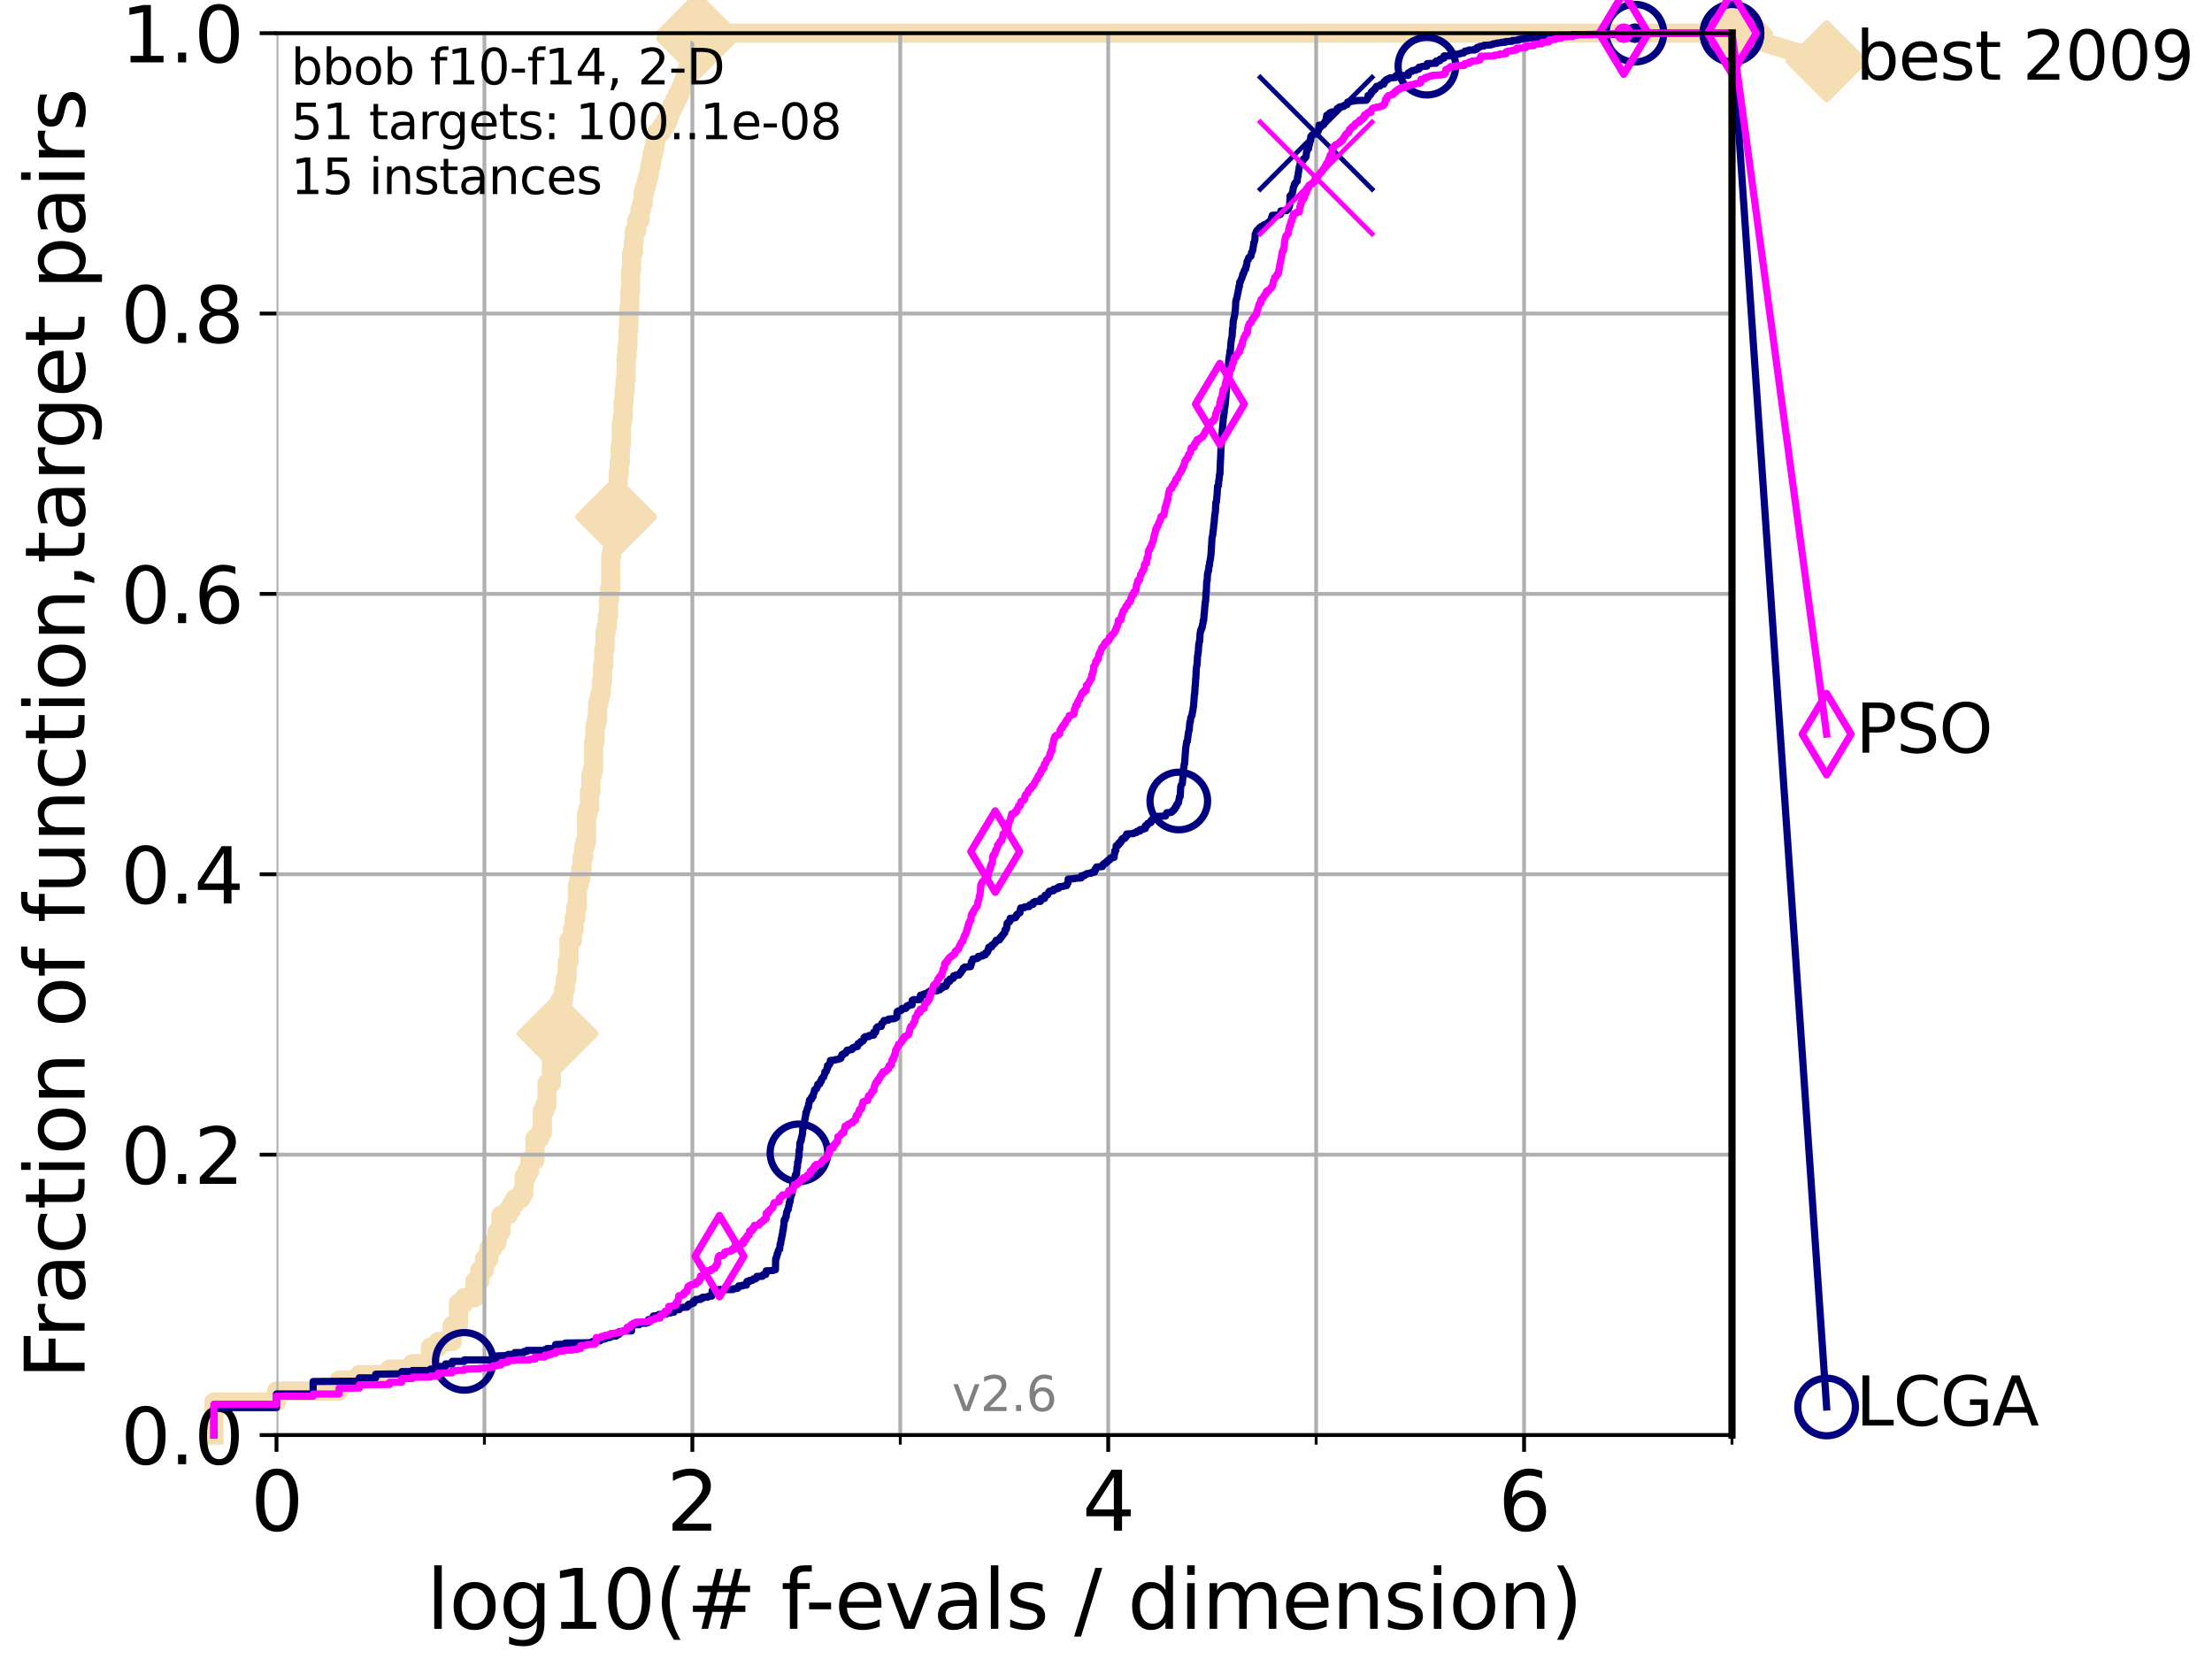 <?xml version="1.0" encoding="utf-8" standalone="no"?>
<!DOCTYPE svg PUBLIC "-//W3C//DTD SVG 1.1//EN"
  "http://www.w3.org/Graphics/SVG/1.1/DTD/svg11.dtd">
<svg xmlns:xlink="http://www.w3.org/1999/xlink" width="460.8pt" height="345.6pt" viewBox="0 0 460.8 345.6" xmlns="http://www.w3.org/2000/svg" version="1.1">
 <defs>
  <style type="text/css">*{stroke-linejoin: round; stroke-linecap: butt}</style>
 </defs>
 <g id="figure_1">
  <g id="patch_1">
   <path d="M 0 345.6 
L 460.8 345.6 
L 460.8 0 
L 0 0 
z
" style="fill: #ffffff"/>
  </g>
  <g id="axes_1">
   <g id="patch_2">
    <path d="M 57.6 298.944 
L 360.806 298.944 
L 360.806 6.912 
L 57.6 6.912 
z
" style="fill: #ffffff"/>
   </g>
   <g id="line2d_1">
    <path d="M 44.561 298.944 
L 44.561 292.073 
L 57.6 292.073 
L 57.6 289.782 
L 70.639 289.782 
L 70.639 287.492 
L 74.837 287.492 
L 74.837 286.347 
L 81.166 286.347 
L 81.166 285.201 
L 85.894 285.201 
L 85.894 284.056 
L 89.669 284.056 
L 89.669 280.62 
L 91.306 280.62 
L 91.306 279.475 
L 94.206 279.475 
L 94.206 276.04 
L 95.503 276.04 
L 95.503 271.459 
L 96.718 271.459 
L 96.718 270.313 
L 98.933 270.313 
L 98.933 266.878 
L 99.95 266.878 
L 99.95 264.587 
L 100.915 264.587 
L 100.915 262.297 
L 101.833 262.297 
L 101.833 260.006 
L 102.708 260.006 
L 102.708 258.861 
L 103.544 258.861 
L 103.544 256.571 
L 104.345 256.571 
L 104.345 253.135 
L 105.851 253.135 
L 105.851 251.99 
L 106.561 251.99 
L 106.561 250.845 
L 107.245 250.845 
L 107.245 249.699 
L 108.543 249.699 
L 108.543 248.554 
L 109.159 248.554 
L 109.159 245.118 
L 109.757 245.118 
L 109.757 243.973 
L 110.336 243.973 
L 110.336 241.683 
L 111.442 241.683 
L 111.442 237.102 
L 112.488 237.102 
L 112.488 235.957 
L 112.989 235.957 
L 112.989 231.376 
L 113.478 231.376 
L 113.478 230.231 
L 113.954 230.231 
L 113.954 225.65 
L 114.872 225.65 
L 114.872 219.924 
L 115.315 219.924 
L 115.315 218.778 
L 115.747 218.778 
L 115.747 217.633 
L 116.17 217.633 
L 116.17 215.343 
L 116.584 215.343 
L 116.584 208.471 
L 117.384 208.471 
L 117.384 206.181 
L 117.772 206.181 
L 117.772 203.89 
L 118.152 203.89 
L 118.152 200.455 
L 118.525 200.455 
L 118.525 195.874 
L 119.248 195.874 
L 119.248 193.583 
L 119.6 193.583 
L 119.6 191.293 
L 119.945 191.293 
L 119.945 189.003 
L 120.284 189.003 
L 120.284 184.422 
L 120.617 184.422 
L 120.617 183.276 
L 120.944 183.276 
L 120.944 180.986 
L 121.266 180.986 
L 121.266 178.696 
L 121.582 178.696 
L 121.582 176.405 
L 121.893 176.405 
L 121.893 175.26 
L 122.199 175.26 
L 122.199 169.534 
L 122.5 169.534 
L 122.5 168.389 
L 122.796 168.389 
L 122.796 164.953 
L 123.088 164.953 
L 123.088 161.517 
L 123.375 161.517 
L 123.375 160.372 
L 123.658 160.372 
L 123.658 154.646 
L 123.936 154.646 
L 123.936 151.21 
L 124.211 151.21 
L 124.211 150.065 
L 124.482 150.065 
L 124.482 146.629 
L 124.748 146.629 
L 124.748 145.484 
L 125.012 145.484 
L 125.012 144.339 
L 125.271 144.339 
L 125.271 142.048 
L 125.527 142.048 
L 125.527 138.613 
L 125.779 138.613 
L 125.779 135.177 
L 126.029 135.177 
L 126.029 131.741 
L 126.275 131.741 
L 126.275 130.596 
L 126.517 130.596 
L 126.517 128.306 
L 126.757 128.306 
L 126.757 124.87 
L 126.994 124.87 
L 126.994 122.58 
L 127.227 122.58 
L 127.227 115.708 
L 127.458 115.708 
L 127.458 114.563 
L 127.686 114.563 
L 127.686 112.273 
L 127.911 112.273 
L 127.911 108.837 
L 128.134 108.837 
L 128.134 107.692 
L 128.354 107.692 
L 128.354 105.401 
L 128.571 105.401 
L 128.571 101.966 
L 128.786 101.966 
L 128.786 98.53 
L 128.999 98.53 
L 128.999 96.239 
L 129.209 96.239 
L 129.209 92.804 
L 129.417 92.804 
L 129.417 88.223 
L 129.623 88.223 
L 129.623 87.078 
L 129.826 87.078 
L 129.826 83.642 
L 130.027 83.642 
L 130.027 81.352 
L 130.226 81.352 
L 130.226 79.061 
L 130.423 79.061 
L 130.423 74.48 
L 130.618 74.48 
L 130.618 72.19 
L 130.811 72.19 
L 130.811 68.754 
L 131.002 68.754 
L 131.002 64.173 
L 131.191 64.173 
L 131.191 60.738 
L 131.378 60.738 
L 131.378 56.157 
L 131.564 56.157 
L 131.564 52.721 
L 131.929 52.721 
L 131.929 50.43 
L 132.109 50.43 
L 132.109 48.14 
L 132.639 48.14 
L 132.639 45.85 
L 133.323 45.85 
L 133.323 43.559 
L 133.656 43.559 
L 133.656 42.414 
L 133.983 42.414 
L 133.983 40.123 
L 134.305 40.123 
L 134.305 38.978 
L 134.621 38.978 
L 134.621 37.833 
L 134.932 37.833 
L 134.932 36.688 
L 135.238 36.688 
L 135.238 35.543 
L 135.389 35.543 
L 135.389 34.397 
L 135.688 34.397 
L 135.688 33.252 
L 135.835 33.252 
L 135.835 32.107 
L 136.127 32.107 
L 136.127 30.962 
L 136.414 30.962 
L 136.414 29.816 
L 136.556 29.816 
L 136.556 28.671 
L 136.837 28.671 
L 136.837 27.526 
L 137.788 27.526 
L 137.788 26.381 
L 138.566 26.381 
L 138.566 25.236 
L 139.191 25.236 
L 139.191 24.09 
L 139.556 24.09 
L 139.556 22.945 
L 140.033 22.945 
L 140.033 21.8 
L 140.612 21.8 
L 140.612 20.655 
L 141.173 20.655 
L 141.173 19.509 
L 141.718 19.509 
L 141.718 18.364 
L 142.248 18.364 
L 142.248 17.219 
L 142.662 17.219 
L 142.662 16.074 
L 142.966 16.074 
L 142.966 14.929 
L 143.364 14.929 
L 143.364 13.783 
L 143.754 13.783 
L 143.754 12.638 
L 144.23 12.638 
L 144.23 11.493 
L 144.418 11.493 
L 144.418 10.348 
L 144.603 10.348 
L 144.603 9.202 
L 144.968 9.202 
L 144.968 8.057 
L 145.238 8.057 
L 145.238 6.912 
L 360.806 6.912 
L 360.806 6.912 
" style="fill: none; stroke: #f5deb3; stroke-width: 4; stroke-linecap: square"/>
   </g>
   <g id="line2d_2">
    <defs>
     <path id="m84acc33fbd" d="M 0 7.778 
L 7.778 0 
L 0 -7.778 
L -7.778 0 
z
" style="stroke: #f5deb3; stroke-width: 1.5; stroke-linejoin: miter"/>
    </defs>
    <g>
     <use xlink:href="#m84acc33fbd" x="116.17" y="215.343" style="fill: #f5deb3; stroke: #f5deb3; stroke-width: 1.5; stroke-linejoin: miter"/>
     <use xlink:href="#m84acc33fbd" x="128.354" y="107.692" style="fill: #f5deb3; stroke: #f5deb3; stroke-width: 1.5; stroke-linejoin: miter"/>
     <use xlink:href="#m84acc33fbd" x="145.238" y="8.057" style="fill: #f5deb3; stroke: #f5deb3; stroke-width: 1.5; stroke-linejoin: miter"/>
     <use xlink:href="#m84acc33fbd" x="145.238" y="6.912" style="fill: #f5deb3; stroke: #f5deb3; stroke-width: 1.5; stroke-linejoin: miter"/>
     <use xlink:href="#m84acc33fbd" x="145.238" y="6.912" style="fill: #f5deb3; stroke: #f5deb3; stroke-width: 1.5; stroke-linejoin: miter"/>
     <use xlink:href="#m84acc33fbd" x="360.806" y="6.912" style="fill: #f5deb3; stroke: #f5deb3; stroke-width: 1.5; stroke-linejoin: miter"/>
    </g>
   </g>
   <g id="line2d_3">
    <path style="fill: none; stroke: #f5deb3; stroke-width: 4; stroke-linecap: square"/>
    <g/>
   </g>
   <g id="line2d_4">
    <path d="M 360.806 6.912 
L 380.515 12.753 
" style="fill: none; stroke: #f5deb3; stroke-width: 4; stroke-linecap: square"/>
    <g>
     <use xlink:href="#m84acc33fbd" x="360.806" y="6.912" style="fill: #f5deb3; stroke: #f5deb3; stroke-width: 1.5; stroke-linejoin: miter"/>
     <use xlink:href="#m84acc33fbd" x="380.515" y="12.753" style="fill: #f5deb3; stroke: #f5deb3; stroke-width: 1.5; stroke-linejoin: miter"/>
    </g>
   </g>
   <g id="matplotlib.axis_1">
    <g id="xtick_1">
     <g id="line2d_5">
      <path d="M 57.6 298.944 
L 57.6 6.912 
" clip-path="url(#p5db28e80fc)" style="fill: none; stroke: #b0b0b0; stroke-width: 0.8; stroke-linecap: square"/>
     </g>
     <g id="line2d_6">
      <defs>
       <path id="mb27b9d6d57" d="M 0 0 
L 0 3.5 
" style="stroke: #000000; stroke-width: 0.8"/>
      </defs>
      <g>
       <use xlink:href="#mb27b9d6d57" x="57.6" y="298.944" style="stroke: #000000; stroke-width: 0.8"/>
      </g>
     </g>
     <g id="text_1">
      <!-- 0 -->
      <g transform="translate(52.192 318.861)scale(0.17 -0.17)">
       <defs>
        <path id="DejaVuSans-30" d="M 2034 4250 
Q 1547 4250 1301 3770 
Q 1056 3291 1056 2328 
Q 1056 1369 1301 889 
Q 1547 409 2034 409 
Q 2525 409 2770 889 
Q 3016 1369 3016 2328 
Q 3016 3291 2770 3770 
Q 2525 4250 2034 4250 
z
M 2034 4750 
Q 2819 4750 3233 4129 
Q 3647 3509 3647 2328 
Q 3647 1150 3233 529 
Q 2819 -91 2034 -91 
Q 1250 -91 836 529 
Q 422 1150 422 2328 
Q 422 3509 836 4129 
Q 1250 4750 2034 4750 
z
" transform="scale(0.016)"/>
       </defs>
       <use xlink:href="#DejaVuSans-30"/>
      </g>
     </g>
    </g>
    <g id="xtick_2">
     <g id="line2d_7">
      <path d="M 144.23 298.944 
L 144.23 6.912 
" clip-path="url(#p5db28e80fc)" style="fill: none; stroke: #b0b0b0; stroke-width: 0.8; stroke-linecap: square"/>
     </g>
     <g id="line2d_8">
      <g>
       <use xlink:href="#mb27b9d6d57" x="144.23" y="298.944" style="stroke: #000000; stroke-width: 0.8"/>
      </g>
     </g>
     <g id="text_2">
      <!-- 2 -->
      <g transform="translate(138.822 318.861)scale(0.17 -0.17)">
       <defs>
        <path id="DejaVuSans-32" d="M 1228 531 
L 3431 531 
L 3431 0 
L 469 0 
L 469 531 
Q 828 903 1448 1529 
Q 2069 2156 2228 2338 
Q 2531 2678 2651 2914 
Q 2772 3150 2772 3378 
Q 2772 3750 2511 3984 
Q 2250 4219 1831 4219 
Q 1534 4219 1204 4116 
Q 875 4013 500 3803 
L 500 4441 
Q 881 4594 1212 4672 
Q 1544 4750 1819 4750 
Q 2544 4750 2975 4387 
Q 3406 4025 3406 3419 
Q 3406 3131 3298 2873 
Q 3191 2616 2906 2266 
Q 2828 2175 2409 1742 
Q 1991 1309 1228 531 
z
" transform="scale(0.016)"/>
       </defs>
       <use xlink:href="#DejaVuSans-32"/>
      </g>
     </g>
    </g>
    <g id="xtick_3">
     <g id="line2d_9">
      <path d="M 230.861 298.944 
L 230.861 6.912 
" clip-path="url(#p5db28e80fc)" style="fill: none; stroke: #b0b0b0; stroke-width: 0.8; stroke-linecap: square"/>
     </g>
     <g id="line2d_10">
      <g>
       <use xlink:href="#mb27b9d6d57" x="230.861" y="298.944" style="stroke: #000000; stroke-width: 0.8"/>
      </g>
     </g>
     <g id="text_3">
      <!-- 4 -->
      <g transform="translate(225.453 318.861)scale(0.17 -0.17)">
       <defs>
        <path id="DejaVuSans-34" d="M 2419 4116 
L 825 1625 
L 2419 1625 
L 2419 4116 
z
M 2253 4666 
L 3047 4666 
L 3047 1625 
L 3713 1625 
L 3713 1100 
L 3047 1100 
L 3047 0 
L 2419 0 
L 2419 1100 
L 313 1100 
L 313 1709 
L 2253 4666 
z
" transform="scale(0.016)"/>
       </defs>
       <use xlink:href="#DejaVuSans-34"/>
      </g>
     </g>
    </g>
    <g id="xtick_4">
     <g id="line2d_11">
      <path d="M 317.491 298.944 
L 317.491 6.912 
" clip-path="url(#p5db28e80fc)" style="fill: none; stroke: #b0b0b0; stroke-width: 0.8; stroke-linecap: square"/>
     </g>
     <g id="line2d_12">
      <g>
       <use xlink:href="#mb27b9d6d57" x="317.491" y="298.944" style="stroke: #000000; stroke-width: 0.8"/>
      </g>
     </g>
     <g id="text_4">
      <!-- 6 -->
      <g transform="translate(312.083 318.861)scale(0.17 -0.17)">
       <defs>
        <path id="DejaVuSans-36" d="M 2113 2584 
Q 1688 2584 1439 2293 
Q 1191 2003 1191 1497 
Q 1191 994 1439 701 
Q 1688 409 2113 409 
Q 2538 409 2786 701 
Q 3034 994 3034 1497 
Q 3034 2003 2786 2293 
Q 2538 2584 2113 2584 
z
M 3366 4563 
L 3366 3988 
Q 3128 4100 2886 4159 
Q 2644 4219 2406 4219 
Q 1781 4219 1451 3797 
Q 1122 3375 1075 2522 
Q 1259 2794 1537 2939 
Q 1816 3084 2150 3084 
Q 2853 3084 3261 2657 
Q 3669 2231 3669 1497 
Q 3669 778 3244 343 
Q 2819 -91 2113 -91 
Q 1303 -91 875 529 
Q 447 1150 447 2328 
Q 447 3434 972 4092 
Q 1497 4750 2381 4750 
Q 2619 4750 2861 4703 
Q 3103 4656 3366 4563 
z
" transform="scale(0.016)"/>
       </defs>
       <use xlink:href="#DejaVuSans-36"/>
      </g>
     </g>
    </g>
    <g id="xtick_5">
     <g id="line2d_13">
      <path d="M 100.915 298.944 
L 100.915 6.912 
" clip-path="url(#p5db28e80fc)" style="fill: none; stroke: #b0b0b0; stroke-width: 0.8; stroke-linecap: square"/>
     </g>
     <g id="line2d_14">
      <defs>
       <path id="m038ed29d05" d="M 0 0 
L 0 2 
" style="stroke: #000000; stroke-width: 0.6"/>
      </defs>
      <g>
       <use xlink:href="#m038ed29d05" x="100.915" y="298.944" style="stroke: #000000; stroke-width: 0.6"/>
      </g>
     </g>
    </g>
    <g id="xtick_6">
     <g id="line2d_15">
      <path d="M 187.546 298.944 
L 187.546 6.912 
" clip-path="url(#p5db28e80fc)" style="fill: none; stroke: #b0b0b0; stroke-width: 0.8; stroke-linecap: square"/>
     </g>
     <g id="line2d_16">
      <g>
       <use xlink:href="#m038ed29d05" x="187.546" y="298.944" style="stroke: #000000; stroke-width: 0.6"/>
      </g>
     </g>
    </g>
    <g id="xtick_7">
     <g id="line2d_17">
      <path d="M 274.176 298.944 
L 274.176 6.912 
" clip-path="url(#p5db28e80fc)" style="fill: none; stroke: #b0b0b0; stroke-width: 0.8; stroke-linecap: square"/>
     </g>
     <g id="line2d_18">
      <g>
       <use xlink:href="#m038ed29d05" x="274.176" y="298.944" style="stroke: #000000; stroke-width: 0.6"/>
      </g>
     </g>
    </g>
    <g id="xtick_8">
     <g id="line2d_19">
      <path d="M 360.806 298.944 
L 360.806 6.912 
" clip-path="url(#p5db28e80fc)" style="fill: none; stroke: #b0b0b0; stroke-width: 0.8; stroke-linecap: square"/>
     </g>
     <g id="line2d_20">
      <g>
       <use xlink:href="#m038ed29d05" x="360.806" y="298.944" style="stroke: #000000; stroke-width: 0.6"/>
      </g>
     </g>
    </g>
    <g id="text_5">
     <!-- log10(# f-evals / dimension) -->
     <g transform="translate(88.823 339.314)scale(0.17 -0.17)">
      <defs>
       <path id="DejaVuSans-6c" d="M 603 4863 
L 1178 4863 
L 1178 0 
L 603 0 
L 603 4863 
z
" transform="scale(0.016)"/>
       <path id="DejaVuSans-6f" d="M 1959 3097 
Q 1497 3097 1228 2736 
Q 959 2375 959 1747 
Q 959 1119 1226 758 
Q 1494 397 1959 397 
Q 2419 397 2687 759 
Q 2956 1122 2956 1747 
Q 2956 2369 2687 2733 
Q 2419 3097 1959 3097 
z
M 1959 3584 
Q 2709 3584 3137 3096 
Q 3566 2609 3566 1747 
Q 3566 888 3137 398 
Q 2709 -91 1959 -91 
Q 1206 -91 779 398 
Q 353 888 353 1747 
Q 353 2609 779 3096 
Q 1206 3584 1959 3584 
z
" transform="scale(0.016)"/>
       <path id="DejaVuSans-67" d="M 2906 1791 
Q 2906 2416 2648 2759 
Q 2391 3103 1925 3103 
Q 1463 3103 1205 2759 
Q 947 2416 947 1791 
Q 947 1169 1205 825 
Q 1463 481 1925 481 
Q 2391 481 2648 825 
Q 2906 1169 2906 1791 
z
M 3481 434 
Q 3481 -459 3084 -895 
Q 2688 -1331 1869 -1331 
Q 1566 -1331 1297 -1286 
Q 1028 -1241 775 -1147 
L 775 -588 
Q 1028 -725 1275 -790 
Q 1522 -856 1778 -856 
Q 2344 -856 2625 -561 
Q 2906 -266 2906 331 
L 2906 616 
Q 2728 306 2450 153 
Q 2172 0 1784 0 
Q 1141 0 747 490 
Q 353 981 353 1791 
Q 353 2603 747 3093 
Q 1141 3584 1784 3584 
Q 2172 3584 2450 3431 
Q 2728 3278 2906 2969 
L 2906 3500 
L 3481 3500 
L 3481 434 
z
" transform="scale(0.016)"/>
       <path id="DejaVuSans-31" d="M 794 531 
L 1825 531 
L 1825 4091 
L 703 3866 
L 703 4441 
L 1819 4666 
L 2450 4666 
L 2450 531 
L 3481 531 
L 3481 0 
L 794 0 
L 794 531 
z
" transform="scale(0.016)"/>
       <path id="DejaVuSans-28" d="M 1984 4856 
Q 1566 4138 1362 3434 
Q 1159 2731 1159 2009 
Q 1159 1288 1364 580 
Q 1569 -128 1984 -844 
L 1484 -844 
Q 1016 -109 783 600 
Q 550 1309 550 2009 
Q 550 2706 781 3412 
Q 1013 4119 1484 4856 
L 1984 4856 
z
" transform="scale(0.016)"/>
       <path id="DejaVuSans-23" d="M 3272 2816 
L 2363 2816 
L 2100 1772 
L 3016 1772 
L 3272 2816 
z
M 2803 4594 
L 2478 3297 
L 3391 3297 
L 3719 4594 
L 4219 4594 
L 3897 3297 
L 4872 3297 
L 4872 2816 
L 3775 2816 
L 3519 1772 
L 4513 1772 
L 4513 1294 
L 3397 1294 
L 3072 0 
L 2572 0 
L 2894 1294 
L 1978 1294 
L 1656 0 
L 1153 0 
L 1478 1294 
L 494 1294 
L 494 1772 
L 1594 1772 
L 1856 2816 
L 850 2816 
L 850 3297 
L 1978 3297 
L 2297 4594 
L 2803 4594 
z
" transform="scale(0.016)"/>
       <path id="DejaVuSans-20" transform="scale(0.016)"/>
       <path id="DejaVuSans-66" d="M 2375 4863 
L 2375 4384 
L 1825 4384 
Q 1516 4384 1395 4259 
Q 1275 4134 1275 3809 
L 1275 3500 
L 2222 3500 
L 2222 3053 
L 1275 3053 
L 1275 0 
L 697 0 
L 697 3053 
L 147 3053 
L 147 3500 
L 697 3500 
L 697 3744 
Q 697 4328 969 4595 
Q 1241 4863 1831 4863 
L 2375 4863 
z
" transform="scale(0.016)"/>
       <path id="DejaVuSans-2d" d="M 313 2009 
L 1997 2009 
L 1997 1497 
L 313 1497 
L 313 2009 
z
" transform="scale(0.016)"/>
       <path id="DejaVuSans-65" d="M 3597 1894 
L 3597 1613 
L 953 1613 
Q 991 1019 1311 708 
Q 1631 397 2203 397 
Q 2534 397 2845 478 
Q 3156 559 3463 722 
L 3463 178 
Q 3153 47 2828 -22 
Q 2503 -91 2169 -91 
Q 1331 -91 842 396 
Q 353 884 353 1716 
Q 353 2575 817 3079 
Q 1281 3584 2069 3584 
Q 2775 3584 3186 3129 
Q 3597 2675 3597 1894 
z
M 3022 2063 
Q 3016 2534 2758 2815 
Q 2500 3097 2075 3097 
Q 1594 3097 1305 2825 
Q 1016 2553 972 2059 
L 3022 2063 
z
" transform="scale(0.016)"/>
       <path id="DejaVuSans-76" d="M 191 3500 
L 800 3500 
L 1894 563 
L 2988 3500 
L 3597 3500 
L 2284 0 
L 1503 0 
L 191 3500 
z
" transform="scale(0.016)"/>
       <path id="DejaVuSans-61" d="M 2194 1759 
Q 1497 1759 1228 1600 
Q 959 1441 959 1056 
Q 959 750 1161 570 
Q 1363 391 1709 391 
Q 2188 391 2477 730 
Q 2766 1069 2766 1631 
L 2766 1759 
L 2194 1759 
z
M 3341 1997 
L 3341 0 
L 2766 0 
L 2766 531 
Q 2569 213 2275 61 
Q 1981 -91 1556 -91 
Q 1019 -91 701 211 
Q 384 513 384 1019 
Q 384 1609 779 1909 
Q 1175 2209 1959 2209 
L 2766 2209 
L 2766 2266 
Q 2766 2663 2505 2880 
Q 2244 3097 1772 3097 
Q 1472 3097 1187 3025 
Q 903 2953 641 2809 
L 641 3341 
Q 956 3463 1253 3523 
Q 1550 3584 1831 3584 
Q 2591 3584 2966 3190 
Q 3341 2797 3341 1997 
z
" transform="scale(0.016)"/>
       <path id="DejaVuSans-73" d="M 2834 3397 
L 2834 2853 
Q 2591 2978 2328 3040 
Q 2066 3103 1784 3103 
Q 1356 3103 1142 2972 
Q 928 2841 928 2578 
Q 928 2378 1081 2264 
Q 1234 2150 1697 2047 
L 1894 2003 
Q 2506 1872 2764 1633 
Q 3022 1394 3022 966 
Q 3022 478 2636 193 
Q 2250 -91 1575 -91 
Q 1294 -91 989 -36 
Q 684 19 347 128 
L 347 722 
Q 666 556 975 473 
Q 1284 391 1588 391 
Q 1994 391 2212 530 
Q 2431 669 2431 922 
Q 2431 1156 2273 1281 
Q 2116 1406 1581 1522 
L 1381 1569 
Q 847 1681 609 1914 
Q 372 2147 372 2553 
Q 372 3047 722 3315 
Q 1072 3584 1716 3584 
Q 2034 3584 2315 3537 
Q 2597 3491 2834 3397 
z
" transform="scale(0.016)"/>
       <path id="DejaVuSans-2f" d="M 1625 4666 
L 2156 4666 
L 531 -594 
L 0 -594 
L 1625 4666 
z
" transform="scale(0.016)"/>
       <path id="DejaVuSans-64" d="M 2906 2969 
L 2906 4863 
L 3481 4863 
L 3481 0 
L 2906 0 
L 2906 525 
Q 2725 213 2448 61 
Q 2172 -91 1784 -91 
Q 1150 -91 751 415 
Q 353 922 353 1747 
Q 353 2572 751 3078 
Q 1150 3584 1784 3584 
Q 2172 3584 2448 3432 
Q 2725 3281 2906 2969 
z
M 947 1747 
Q 947 1113 1208 752 
Q 1469 391 1925 391 
Q 2381 391 2643 752 
Q 2906 1113 2906 1747 
Q 2906 2381 2643 2742 
Q 2381 3103 1925 3103 
Q 1469 3103 1208 2742 
Q 947 2381 947 1747 
z
" transform="scale(0.016)"/>
       <path id="DejaVuSans-69" d="M 603 3500 
L 1178 3500 
L 1178 0 
L 603 0 
L 603 3500 
z
M 603 4863 
L 1178 4863 
L 1178 4134 
L 603 4134 
L 603 4863 
z
" transform="scale(0.016)"/>
       <path id="DejaVuSans-6d" d="M 3328 2828 
Q 3544 3216 3844 3400 
Q 4144 3584 4550 3584 
Q 5097 3584 5394 3201 
Q 5691 2819 5691 2113 
L 5691 0 
L 5113 0 
L 5113 2094 
Q 5113 2597 4934 2840 
Q 4756 3084 4391 3084 
Q 3944 3084 3684 2787 
Q 3425 2491 3425 1978 
L 3425 0 
L 2847 0 
L 2847 2094 
Q 2847 2600 2669 2842 
Q 2491 3084 2119 3084 
Q 1678 3084 1418 2786 
Q 1159 2488 1159 1978 
L 1159 0 
L 581 0 
L 581 3500 
L 1159 3500 
L 1159 2956 
Q 1356 3278 1631 3431 
Q 1906 3584 2284 3584 
Q 2666 3584 2933 3390 
Q 3200 3197 3328 2828 
z
" transform="scale(0.016)"/>
       <path id="DejaVuSans-6e" d="M 3513 2113 
L 3513 0 
L 2938 0 
L 2938 2094 
Q 2938 2591 2744 2837 
Q 2550 3084 2163 3084 
Q 1697 3084 1428 2787 
Q 1159 2491 1159 1978 
L 1159 0 
L 581 0 
L 581 3500 
L 1159 3500 
L 1159 2956 
Q 1366 3272 1645 3428 
Q 1925 3584 2291 3584 
Q 2894 3584 3203 3211 
Q 3513 2838 3513 2113 
z
" transform="scale(0.016)"/>
       <path id="DejaVuSans-29" d="M 513 4856 
L 1013 4856 
Q 1481 4119 1714 3412 
Q 1947 2706 1947 2009 
Q 1947 1309 1714 600 
Q 1481 -109 1013 -844 
L 513 -844 
Q 928 -128 1133 580 
Q 1338 1288 1338 2009 
Q 1338 2731 1133 3434 
Q 928 4138 513 4856 
z
" transform="scale(0.016)"/>
      </defs>
      <use xlink:href="#DejaVuSans-6c"/>
      <use xlink:href="#DejaVuSans-6f" x="27.783"/>
      <use xlink:href="#DejaVuSans-67" x="88.965"/>
      <use xlink:href="#DejaVuSans-31" x="152.441"/>
      <use xlink:href="#DejaVuSans-30" x="216.064"/>
      <use xlink:href="#DejaVuSans-28" x="279.688"/>
      <use xlink:href="#DejaVuSans-23" x="318.701"/>
      <use xlink:href="#DejaVuSans-20" x="402.49"/>
      <use xlink:href="#DejaVuSans-66" x="434.277"/>
      <use xlink:href="#DejaVuSans-2d" x="463.982"/>
      <use xlink:href="#DejaVuSans-65" x="500.066"/>
      <use xlink:href="#DejaVuSans-76" x="561.59"/>
      <use xlink:href="#DejaVuSans-61" x="620.77"/>
      <use xlink:href="#DejaVuSans-6c" x="682.049"/>
      <use xlink:href="#DejaVuSans-73" x="709.832"/>
      <use xlink:href="#DejaVuSans-20" x="761.932"/>
      <use xlink:href="#DejaVuSans-2f" x="793.719"/>
      <use xlink:href="#DejaVuSans-20" x="827.41"/>
      <use xlink:href="#DejaVuSans-64" x="859.197"/>
      <use xlink:href="#DejaVuSans-69" x="922.674"/>
      <use xlink:href="#DejaVuSans-6d" x="950.457"/>
      <use xlink:href="#DejaVuSans-65" x="1047.869"/>
      <use xlink:href="#DejaVuSans-6e" x="1109.393"/>
      <use xlink:href="#DejaVuSans-73" x="1172.771"/>
      <use xlink:href="#DejaVuSans-69" x="1224.871"/>
      <use xlink:href="#DejaVuSans-6f" x="1252.654"/>
      <use xlink:href="#DejaVuSans-6e" x="1313.836"/>
      <use xlink:href="#DejaVuSans-29" x="1377.215"/>
     </g>
    </g>
   </g>
   <g id="matplotlib.axis_2">
    <g id="ytick_1">
     <g id="line2d_21">
      <path d="M 57.6 298.944 
L 360.806 298.944 
" clip-path="url(#p5db28e80fc)" style="fill: none; stroke: #b0b0b0; stroke-width: 0.8; stroke-linecap: square"/>
     </g>
     <g id="line2d_22">
      <defs>
       <path id="ma357b8a66c" d="M 0 0 
L -3.5 0 
" style="stroke: #000000; stroke-width: 0.8"/>
      </defs>
      <g>
       <use xlink:href="#ma357b8a66c" x="57.6" y="298.944" style="stroke: #000000; stroke-width: 0.8"/>
      </g>
     </g>
     <g id="text_6">
      <!-- 0.0 -->
      <g transform="translate(25.155 305.023)scale(0.16 -0.16)">
       <defs>
        <path id="DejaVuSans-2e" d="M 684 794 
L 1344 794 
L 1344 0 
L 684 0 
L 684 794 
z
" transform="scale(0.016)"/>
       </defs>
       <use xlink:href="#DejaVuSans-30"/>
       <use xlink:href="#DejaVuSans-2e" x="63.623"/>
       <use xlink:href="#DejaVuSans-30" x="95.41"/>
      </g>
     </g>
    </g>
    <g id="ytick_2">
     <g id="line2d_23">
      <path d="M 57.6 240.538 
L 360.806 240.538 
" clip-path="url(#p5db28e80fc)" style="fill: none; stroke: #b0b0b0; stroke-width: 0.8; stroke-linecap: square"/>
     </g>
     <g id="line2d_24">
      <g>
       <use xlink:href="#ma357b8a66c" x="57.6" y="240.538" style="stroke: #000000; stroke-width: 0.8"/>
      </g>
     </g>
     <g id="text_7">
      <!-- 0.2 -->
      <g transform="translate(25.155 246.616)scale(0.16 -0.16)">
       <use xlink:href="#DejaVuSans-30"/>
       <use xlink:href="#DejaVuSans-2e" x="63.623"/>
       <use xlink:href="#DejaVuSans-32" x="95.41"/>
      </g>
     </g>
    </g>
    <g id="ytick_3">
     <g id="line2d_25">
      <path d="M 57.6 182.131 
L 360.806 182.131 
" clip-path="url(#p5db28e80fc)" style="fill: none; stroke: #b0b0b0; stroke-width: 0.8; stroke-linecap: square"/>
     </g>
     <g id="line2d_26">
      <g>
       <use xlink:href="#ma357b8a66c" x="57.6" y="182.131" style="stroke: #000000; stroke-width: 0.8"/>
      </g>
     </g>
     <g id="text_8">
      <!-- 0.4 -->
      <g transform="translate(25.155 188.21)scale(0.16 -0.16)">
       <use xlink:href="#DejaVuSans-30"/>
       <use xlink:href="#DejaVuSans-2e" x="63.623"/>
       <use xlink:href="#DejaVuSans-34" x="95.41"/>
      </g>
     </g>
    </g>
    <g id="ytick_4">
     <g id="line2d_27">
      <path d="M 57.6 123.725 
L 360.806 123.725 
" clip-path="url(#p5db28e80fc)" style="fill: none; stroke: #b0b0b0; stroke-width: 0.8; stroke-linecap: square"/>
     </g>
     <g id="line2d_28">
      <g>
       <use xlink:href="#ma357b8a66c" x="57.6" y="123.725" style="stroke: #000000; stroke-width: 0.8"/>
      </g>
     </g>
     <g id="text_9">
      <!-- 0.6 -->
      <g transform="translate(25.155 129.804)scale(0.16 -0.16)">
       <use xlink:href="#DejaVuSans-30"/>
       <use xlink:href="#DejaVuSans-2e" x="63.623"/>
       <use xlink:href="#DejaVuSans-36" x="95.41"/>
      </g>
     </g>
    </g>
    <g id="ytick_5">
     <g id="line2d_29">
      <path d="M 57.6 65.318 
L 360.806 65.318 
" clip-path="url(#p5db28e80fc)" style="fill: none; stroke: #b0b0b0; stroke-width: 0.8; stroke-linecap: square"/>
     </g>
     <g id="line2d_30">
      <g>
       <use xlink:href="#ma357b8a66c" x="57.6" y="65.318" style="stroke: #000000; stroke-width: 0.8"/>
      </g>
     </g>
     <g id="text_10">
      <!-- 0.8 -->
      <g transform="translate(25.155 71.397)scale(0.16 -0.16)">
       <defs>
        <path id="DejaVuSans-38" d="M 2034 2216 
Q 1584 2216 1326 1975 
Q 1069 1734 1069 1313 
Q 1069 891 1326 650 
Q 1584 409 2034 409 
Q 2484 409 2743 651 
Q 3003 894 3003 1313 
Q 3003 1734 2745 1975 
Q 2488 2216 2034 2216 
z
M 1403 2484 
Q 997 2584 770 2862 
Q 544 3141 544 3541 
Q 544 4100 942 4425 
Q 1341 4750 2034 4750 
Q 2731 4750 3128 4425 
Q 3525 4100 3525 3541 
Q 3525 3141 3298 2862 
Q 3072 2584 2669 2484 
Q 3125 2378 3379 2068 
Q 3634 1759 3634 1313 
Q 3634 634 3220 271 
Q 2806 -91 2034 -91 
Q 1263 -91 848 271 
Q 434 634 434 1313 
Q 434 1759 690 2068 
Q 947 2378 1403 2484 
z
M 1172 3481 
Q 1172 3119 1398 2916 
Q 1625 2713 2034 2713 
Q 2441 2713 2670 2916 
Q 2900 3119 2900 3481 
Q 2900 3844 2670 4047 
Q 2441 4250 2034 4250 
Q 1625 4250 1398 4047 
Q 1172 3844 1172 3481 
z
" transform="scale(0.016)"/>
       </defs>
       <use xlink:href="#DejaVuSans-30"/>
       <use xlink:href="#DejaVuSans-2e" x="63.623"/>
       <use xlink:href="#DejaVuSans-38" x="95.41"/>
      </g>
     </g>
    </g>
    <g id="ytick_6">
     <g id="line2d_31">
      <path d="M 57.6 6.912 
L 360.806 6.912 
" clip-path="url(#p5db28e80fc)" style="fill: none; stroke: #b0b0b0; stroke-width: 0.8; stroke-linecap: square"/>
     </g>
     <g id="line2d_32">
      <g>
       <use xlink:href="#ma357b8a66c" x="57.6" y="6.912" style="stroke: #000000; stroke-width: 0.8"/>
      </g>
     </g>
     <g id="text_11">
      <!-- 1.0 -->
      <g transform="translate(25.155 12.991)scale(0.16 -0.16)">
       <use xlink:href="#DejaVuSans-31"/>
       <use xlink:href="#DejaVuSans-2e" x="63.623"/>
       <use xlink:href="#DejaVuSans-30" x="95.41"/>
      </g>
     </g>
    </g>
    <g id="text_12">
     <!-- Fraction of function,target pairs -->
     <g transform="translate(17.62 287.313)rotate(-90)scale(0.17 -0.17)">
      <defs>
       <path id="DejaVuSans-46" d="M 628 4666 
L 3309 4666 
L 3309 4134 
L 1259 4134 
L 1259 2759 
L 3109 2759 
L 3109 2228 
L 1259 2228 
L 1259 0 
L 628 0 
L 628 4666 
z
" transform="scale(0.016)"/>
       <path id="DejaVuSans-72" d="M 2631 2963 
Q 2534 3019 2420 3045 
Q 2306 3072 2169 3072 
Q 1681 3072 1420 2755 
Q 1159 2438 1159 1844 
L 1159 0 
L 581 0 
L 581 3500 
L 1159 3500 
L 1159 2956 
Q 1341 3275 1631 3429 
Q 1922 3584 2338 3584 
Q 2397 3584 2469 3576 
Q 2541 3569 2628 3553 
L 2631 2963 
z
" transform="scale(0.016)"/>
       <path id="DejaVuSans-63" d="M 3122 3366 
L 3122 2828 
Q 2878 2963 2633 3030 
Q 2388 3097 2138 3097 
Q 1578 3097 1268 2742 
Q 959 2388 959 1747 
Q 959 1106 1268 751 
Q 1578 397 2138 397 
Q 2388 397 2633 464 
Q 2878 531 3122 666 
L 3122 134 
Q 2881 22 2623 -34 
Q 2366 -91 2075 -91 
Q 1284 -91 818 406 
Q 353 903 353 1747 
Q 353 2603 823 3093 
Q 1294 3584 2113 3584 
Q 2378 3584 2631 3529 
Q 2884 3475 3122 3366 
z
" transform="scale(0.016)"/>
       <path id="DejaVuSans-74" d="M 1172 4494 
L 1172 3500 
L 2356 3500 
L 2356 3053 
L 1172 3053 
L 1172 1153 
Q 1172 725 1289 603 
Q 1406 481 1766 481 
L 2356 481 
L 2356 0 
L 1766 0 
Q 1100 0 847 248 
Q 594 497 594 1153 
L 594 3053 
L 172 3053 
L 172 3500 
L 594 3500 
L 594 4494 
L 1172 4494 
z
" transform="scale(0.016)"/>
       <path id="DejaVuSans-75" d="M 544 1381 
L 544 3500 
L 1119 3500 
L 1119 1403 
Q 1119 906 1312 657 
Q 1506 409 1894 409 
Q 2359 409 2629 706 
Q 2900 1003 2900 1516 
L 2900 3500 
L 3475 3500 
L 3475 0 
L 2900 0 
L 2900 538 
Q 2691 219 2414 64 
Q 2138 -91 1772 -91 
Q 1169 -91 856 284 
Q 544 659 544 1381 
z
M 1991 3584 
L 1991 3584 
z
" transform="scale(0.016)"/>
       <path id="DejaVuSans-2c" d="M 750 794 
L 1409 794 
L 1409 256 
L 897 -744 
L 494 -744 
L 750 256 
L 750 794 
z
" transform="scale(0.016)"/>
       <path id="DejaVuSans-70" d="M 1159 525 
L 1159 -1331 
L 581 -1331 
L 581 3500 
L 1159 3500 
L 1159 2969 
Q 1341 3281 1617 3432 
Q 1894 3584 2278 3584 
Q 2916 3584 3314 3078 
Q 3713 2572 3713 1747 
Q 3713 922 3314 415 
Q 2916 -91 2278 -91 
Q 1894 -91 1617 61 
Q 1341 213 1159 525 
z
M 3116 1747 
Q 3116 2381 2855 2742 
Q 2594 3103 2138 3103 
Q 1681 3103 1420 2742 
Q 1159 2381 1159 1747 
Q 1159 1113 1420 752 
Q 1681 391 2138 391 
Q 2594 391 2855 752 
Q 3116 1113 3116 1747 
z
" transform="scale(0.016)"/>
      </defs>
      <use xlink:href="#DejaVuSans-46"/>
      <use xlink:href="#DejaVuSans-72" x="50.27"/>
      <use xlink:href="#DejaVuSans-61" x="91.383"/>
      <use xlink:href="#DejaVuSans-63" x="152.662"/>
      <use xlink:href="#DejaVuSans-74" x="207.643"/>
      <use xlink:href="#DejaVuSans-69" x="246.852"/>
      <use xlink:href="#DejaVuSans-6f" x="274.635"/>
      <use xlink:href="#DejaVuSans-6e" x="335.816"/>
      <use xlink:href="#DejaVuSans-20" x="399.195"/>
      <use xlink:href="#DejaVuSans-6f" x="430.982"/>
      <use xlink:href="#DejaVuSans-66" x="492.164"/>
      <use xlink:href="#DejaVuSans-20" x="527.369"/>
      <use xlink:href="#DejaVuSans-66" x="559.156"/>
      <use xlink:href="#DejaVuSans-75" x="594.361"/>
      <use xlink:href="#DejaVuSans-6e" x="657.74"/>
      <use xlink:href="#DejaVuSans-63" x="721.119"/>
      <use xlink:href="#DejaVuSans-74" x="776.1"/>
      <use xlink:href="#DejaVuSans-69" x="815.309"/>
      <use xlink:href="#DejaVuSans-6f" x="843.092"/>
      <use xlink:href="#DejaVuSans-6e" x="904.273"/>
      <use xlink:href="#DejaVuSans-2c" x="967.652"/>
      <use xlink:href="#DejaVuSans-74" x="999.439"/>
      <use xlink:href="#DejaVuSans-61" x="1038.648"/>
      <use xlink:href="#DejaVuSans-72" x="1099.928"/>
      <use xlink:href="#DejaVuSans-67" x="1139.291"/>
      <use xlink:href="#DejaVuSans-65" x="1202.768"/>
      <use xlink:href="#DejaVuSans-74" x="1264.291"/>
      <use xlink:href="#DejaVuSans-20" x="1303.5"/>
      <use xlink:href="#DejaVuSans-70" x="1335.287"/>
      <use xlink:href="#DejaVuSans-61" x="1398.764"/>
      <use xlink:href="#DejaVuSans-69" x="1460.043"/>
      <use xlink:href="#DejaVuSans-72" x="1487.826"/>
      <use xlink:href="#DejaVuSans-73" x="1528.939"/>
     </g>
    </g>
   </g>
   <g id="line2d_33">
    <defs>
     <path id="m9ea22ef4c2" d="M 0 1.5 
C 0.398 1.5 0.779 1.342 1.061 1.061 
C 1.342 0.779 1.5 0.398 1.5 0 
C 1.5 -0.398 1.342 -0.779 1.061 -1.061 
C 0.779 -1.342 0.398 -1.5 0 -1.5 
C -0.398 -1.5 -0.779 -1.342 -1.061 -1.061 
C -1.342 -0.779 -1.5 -0.398 -1.5 0 
C -1.5 0.398 -1.342 0.779 -1.061 1.061 
C -0.779 1.342 -0.398 1.5 0 1.5 
z
" style="stroke: #f5deb3"/>
    </defs>
    <g>
     <use xlink:href="#m9ea22ef4c2" x="145.238" y="6.912" style="fill: #f5deb3; stroke: #f5deb3"/>
     <use xlink:href="#m9ea22ef4c2" x="145.238" y="6.912" style="fill: #f5deb3; stroke: #f5deb3"/>
    </g>
   </g>
   <g id="line2d_34">
    <defs>
     <path id="meca572c004" d="M 0 1.5 
C 0.398 1.5 0.779 1.342 1.061 1.061 
C 1.342 0.779 1.5 0.398 1.5 0 
C 1.5 -0.398 1.342 -0.779 1.061 -1.061 
C 0.779 -1.342 0.398 -1.5 0 -1.5 
C -0.398 -1.5 -0.779 -1.342 -1.061 -1.061 
C -1.342 -0.779 -1.5 -0.398 -1.5 0 
C -1.5 0.398 -1.342 0.779 -1.061 1.061 
C -0.779 1.342 -0.398 1.5 0 1.5 
z
" style="stroke: #000080"/>
    </defs>
    <g>
     <use xlink:href="#meca572c004" x="340.58" y="6.912" style="fill: #000080; stroke: #000080"/>
     <use xlink:href="#meca572c004" x="340.58" y="6.912" style="fill: #000080; stroke: #000080"/>
    </g>
   </g>
   <g id="line2d_35">
    <path d="M 44.561 298.944 
L 44.561 293.218 
L 57.6 293.218 
L 57.6 290.393 
L 65.227 290.393 
L 65.227 287.797 
L 74.837 287.721 
L 74.837 287.034 
L 78.267 287.034 
L 78.267 286.27 
L 83.678 286.194 
L 83.678 285.736 
L 85.894 285.736 
L 85.894 285.507 
L 89.669 285.507 
L 89.669 285.201 
L 91.306 285.201 
L 91.306 284.667 
L 92.812 284.667 
L 92.812 284.132 
L 94.206 284.132 
L 94.206 283.598 
L 96.718 283.598 
L 96.718 283.293 
L 102.708 283.293 
L 102.708 282.911 
L 103.544 282.911 
L 103.544 282.453 
L 105.851 282.376 
L 105.851 282.147 
L 107.245 282.147 
L 107.245 281.766 
L 109.159 281.766 
L 109.159 281.537 
L 109.757 281.537 
L 109.757 281.308 
L 113.478 281.308 
L 113.478 281.155 
L 113.954 281.155 
L 113.954 280.926 
L 115.315 280.926 
L 115.315 280.773 
L 115.747 280.773 
L 115.747 280.086 
L 117.772 280.01 
L 117.772 279.781 
L 123.375 279.704 
L 123.375 279.475 
L 124.211 279.475 
L 124.211 279.323 
L 125.012 279.323 
L 125.012 279.017 
L 126.029 278.941 
L 126.029 278.712 
L 126.994 278.635 
L 126.994 278.559 
L 127.227 278.559 
L 127.227 278.33 
L 128.354 278.33 
L 128.354 278.177 
L 128.571 278.177 
L 128.571 277.948 
L 128.999 277.948 
L 128.999 277.414 
L 129.826 277.337 
L 129.826 277.261 
L 131.564 277.261 
L 131.564 275.963 
L 133.154 275.963 
L 133.154 275.658 
L 134.621 275.658 
L 134.621 275.505 
L 135.085 275.505 
L 135.085 274.894 
L 135.688 274.894 
L 135.688 274.665 
L 135.981 274.589 
L 135.981 274.436 
L 136.127 274.436 
L 136.127 274.131 
L 137.25 274.054 
L 137.25 273.825 
L 138.819 273.749 
L 138.819 273.52 
L 139.677 273.52 
L 139.677 273.367 
L 140.382 273.367 
L 140.382 272.833 
L 141.502 272.833 
L 141.502 272.604 
L 141.718 272.604 
L 141.718 272.375 
L 143.166 272.298 
L 143.166 271.993 
L 143.462 271.993 
L 143.462 271.688 
L 144.136 271.611 
L 144.136 271.459 
L 144.51 271.459 
L 144.51 271.001 
L 144.968 270.924 
L 144.968 270.695 
L 145.938 270.695 
L 145.938 270.466 
L 146.362 270.466 
L 146.362 270.237 
L 147.424 270.237 
L 147.424 270.084 
L 148.277 270.008 
L 148.353 268.863 
L 149.736 268.786 
L 149.736 268.634 
L 152.716 268.634 
L 152.716 268.481 
L 153.594 268.405 
L 153.594 268.252 
L 153.821 268.252 
L 153.877 267.87 
L 154.704 267.87 
L 154.704 267.718 
L 155.495 267.718 
L 155.599 266.954 
L 156.156 266.954 
L 156.156 266.725 
L 156.745 266.725 
L 156.745 266.572 
L 156.937 266.496 
L 156.937 266.42 
L 157.41 266.42 
L 157.457 266.191 
L 157.688 266.191 
L 157.688 265.885 
L 158.804 265.885 
L 158.804 265.656 
L 159.02 265.656 
L 159.02 265.503 
L 159.527 265.503 
L 159.61 264.74 
L 161.087 264.664 
L 161.087 264.587 
L 161.542 264.511 
L 161.58 262.22 
L 161.692 262.22 
L 161.729 261.839 
L 161.803 261.839 
L 161.913 261.152 
L 162.023 261.152 
L 162.133 260.541 
L 162.169 260.541 
L 162.277 260.235 
L 162.421 260.235 
L 162.528 259.09 
L 162.634 259.09 
L 162.74 258.098 
L 162.81 258.098 
L 162.915 257.258 
L 162.985 257.258 
L 163.088 256.265 
L 163.157 256.265 
L 163.26 255.273 
L 163.294 255.273 
L 163.363 254.128 
L 163.566 254.128 
L 163.633 253.593 
L 163.766 253.517 
L 163.866 252.524 
L 163.965 252.448 
L 164.064 251.99 
L 164.194 251.99 
L 164.292 251.226 
L 164.356 251.226 
L 164.453 250.387 
L 164.581 250.387 
L 164.676 249.47 
L 164.708 249.47 
L 164.708 249.089 
L 164.834 249.089 
L 164.834 248.783 
L 164.96 248.783 
L 165.053 247.562 
L 165.084 247.562 
L 165.177 246.493 
L 165.362 246.416 
L 165.453 245.653 
L 165.544 245.653 
L 165.605 245.118 
L 165.665 245.118 
L 165.725 244.66 
L 165.934 244.584 
L 166.023 243.21 
L 166.111 243.21 
L 166.17 242.065 
L 166.287 241.988 
L 166.374 240.996 
L 166.432 240.996 
L 166.489 239.545 
L 166.576 239.545 
L 166.633 238.094 
L 166.747 238.018 
L 166.804 237.56 
L 166.917 237.56 
L 166.973 236.873 
L 167.057 236.797 
L 167.141 236.262 
L 167.168 236.262 
L 167.224 235.193 
L 167.334 235.117 
L 167.444 234.43 
L 167.581 234.353 
L 167.662 233.132 
L 167.716 233.132 
L 167.824 232.292 
L 167.877 232.292 
L 167.877 231.758 
L 168.011 231.758 
L 168.117 231.147 
L 168.169 231.147 
L 168.222 230.765 
L 168.405 230.689 
L 168.457 229.925 
L 168.535 229.925 
L 168.638 229.162 
L 168.791 229.085 
L 168.791 229.009 
L 169.044 229.009 
L 169.044 228.551 
L 169.369 228.475 
L 169.443 227.864 
L 169.492 227.864 
L 169.565 227.558 
L 169.614 227.558 
L 169.687 227.024 
L 169.929 226.948 
L 169.929 226.871 
L 170.12 226.795 
L 170.214 226.337 
L 170.309 226.337 
L 170.356 225.879 
L 170.773 225.802 
L 170.773 225.573 
L 170.933 225.497 
L 170.933 225.192 
L 171.114 225.192 
L 171.204 224.657 
L 171.36 224.581 
L 171.405 224.428 
L 171.603 224.352 
L 171.713 223.894 
L 171.757 223.894 
L 171.843 223.283 
L 172.144 223.207 
L 172.251 222.596 
L 172.378 222.596 
L 172.378 221.985 
L 172.629 221.985 
L 172.732 221.756 
L 172.794 221.756 
L 172.815 221.527 
L 172.917 221.527 
L 172.979 220.916 
L 173.914 220.84 
L 173.914 220.763 
L 174.6 220.687 
L 174.6 220.611 
L 175.044 220.534 
L 175.044 220.458 
L 175.172 220.458 
L 175.262 220 
L 175.388 220 
L 175.388 219.695 
L 175.779 219.618 
L 175.779 219.465 
L 176.179 219.389 
L 176.282 219.084 
L 176.385 219.084 
L 176.436 218.778 
L 177.201 218.702 
L 177.201 218.626 
L 177.492 218.626 
L 177.492 218.397 
L 177.668 218.32 
L 177.668 218.244 
L 178.03 218.168 
L 178.03 218.091 
L 178.629 218.015 
L 178.734 217.404 
L 179.18 217.328 
L 179.282 217.175 
L 179.326 217.099 
L 179.326 216.946 
L 179.772 216.87 
L 179.857 216.641 
L 179.984 216.564 
L 179.998 216.106 
L 180.235 216.106 
L 180.235 215.953 
L 181.01 215.953 
L 181.01 215.724 
L 182.008 215.648 
L 182.008 215.037 
L 182.395 215.037 
L 182.506 214.503 
L 182.543 214.503 
L 182.568 214.121 
L 182.787 214.045 
L 182.787 213.892 
L 183.593 213.816 
L 183.686 213.205 
L 183.847 213.129 
L 183.938 212.976 
L 184.052 212.976 
L 184.153 212.594 
L 185.098 212.518 
L 185.098 212.289 
L 186.261 212.212 
L 186.261 212.136 
L 186.62 212.06 
L 186.709 211.907 
L 186.817 211.907 
L 186.885 210.762 
L 187.069 210.762 
L 187.069 210.609 
L 187.677 210.533 
L 187.677 210.456 
L 187.881 210.38 
L 187.927 210.075 
L 188.704 210.075 
L 188.704 209.846 
L 188.941 209.769 
L 188.941 209.54 
L 189.296 209.54 
L 189.296 209.388 
L 190.019 209.311 
L 190.019 208.395 
L 190.273 208.395 
L 190.273 208.242 
L 191.569 208.242 
L 191.569 208.013 
L 191.743 208.013 
L 191.743 207.326 
L 192.248 207.326 
L 192.248 207.173 
L 192.604 207.173 
L 192.604 207.021 
L 193.1 206.944 
L 193.1 206.868 
L 193.364 206.792 
L 193.385 206.639 
L 193.713 206.563 
L 193.788 206.41 
L 195.211 206.41 
L 195.211 206.257 
L 195.826 206.181 
L 195.856 205.952 
L 196.174 205.876 
L 196.174 205.799 
L 196.316 205.799 
L 196.316 205.494 
L 197.029 205.494 
L 197.029 205.112 
L 197.26 205.112 
L 197.327 204.425 
L 197.862 204.425 
L 197.862 203.967 
L 198.382 203.89 
L 198.382 203.814 
L 198.571 203.814 
L 198.66 203.28 
L 199.093 203.28 
L 199.093 203.127 
L 199.787 203.127 
L 199.787 202.974 
L 199.934 202.898 
L 199.968 202.669 
L 200.166 202.669 
L 200.219 202.363 
L 200.386 202.287 
L 200.486 201.982 
L 200.622 201.982 
L 200.641 201.676 
L 200.874 201.6 
L 200.962 201.447 
L 202.167 201.371 
L 202.24 200.913 
L 202.343 200.913 
L 202.343 200.378 
L 202.544 200.302 
L 202.654 199.768 
L 203.514 199.691 
L 203.514 199.615 
L 203.794 199.539 
L 203.794 199.233 
L 204.677 199.157 
L 204.677 198.928 
L 205.247 198.928 
L 205.349 198.47 
L 205.693 198.393 
L 205.754 198.088 
L 205.836 198.088 
L 205.836 197.783 
L 205.974 197.783 
L 205.981 197.324 
L 206.575 197.248 
L 206.623 196.866 
L 206.857 196.866 
L 206.857 196.714 
L 207.095 196.637 
L 207.145 196.485 
L 207.33 196.408 
L 207.339 196.179 
L 207.513 196.179 
L 207.513 195.874 
L 208.225 195.798 
L 208.315 195.339 
L 208.622 195.263 
L 208.64 194.958 
L 208.887 194.881 
L 208.965 194.576 
L 209.166 194.5 
L 209.267 194.347 
L 209.305 194.347 
L 209.347 193.736 
L 209.581 193.66 
L 209.634 193.278 
L 209.724 193.278 
L 209.787 192.362 
L 209.942 192.362 
L 209.974 192.133 
L 210.288 192.056 
L 210.31 191.904 
L 210.439 191.827 
L 210.439 191.293 
L 211.395 191.217 
L 211.395 191.14 
L 211.587 191.14 
L 211.613 190.911 
L 211.733 190.911 
L 211.783 190.53 
L 211.979 190.53 
L 211.979 190.377 
L 212.233 190.3 
L 212.233 190.224 
L 212.475 190.148 
L 212.512 189.537 
L 212.609 189.537 
L 212.624 189.155 
L 213.43 189.079 
L 213.43 188.926 
L 214.402 188.85 
L 214.436 188.697 
L 214.54 188.697 
L 214.54 188.468 
L 215.208 188.392 
L 215.208 188.01 
L 215.636 187.934 
L 215.636 187.781 
L 216.742 187.781 
L 216.831 187.17 
L 217.612 187.17 
L 217.703 186.483 
L 218.249 186.407 
L 218.295 186.178 
L 218.374 186.178 
L 218.471 185.796 
L 218.621 185.796 
L 218.621 185.643 
L 219.45 185.567 
L 219.45 185.261 
L 220.122 185.185 
L 220.122 185.032 
L 220.575 185.032 
L 220.575 184.727 
L 221.524 184.651 
L 221.524 184.574 
L 222.198 184.498 
L 222.211 184.269 
L 222.31 184.269 
L 222.37 183.964 
L 222.49 183.887 
L 222.512 183.124 
L 223.842 183.047 
L 223.842 182.971 
L 225.236 182.895 
L 225.28 182.437 
L 225.892 182.437 
L 225.962 182.208 
L 226.325 182.131 
L 226.435 181.979 
L 227.327 181.902 
L 227.344 181.749 
L 228.009 181.673 
L 228.078 181.139 
L 228.3 181.139 
L 228.3 180.833 
L 228.433 180.833 
L 228.433 180.604 
L 229.647 180.528 
L 229.647 180.299 
L 229.774 180.299 
L 229.774 180.07 
L 229.927 180.07 
L 229.927 179.917 
L 230.36 179.841 
L 230.36 179.612 
L 230.686 179.535 
L 230.686 179.306 
L 231.041 179.23 
L 231.041 179.154 
L 231.156 179.154 
L 231.156 178.925 
L 231.387 178.925 
L 231.387 178.696 
L 232.082 178.619 
L 232.162 177.779 
L 232.218 177.779 
L 232.222 177.245 
L 232.45 177.169 
L 232.528 176.176 
L 232.958 176.1 
L 233.039 175.642 
L 233.398 175.565 
L 233.398 175.26 
L 233.638 175.26 
L 233.744 174.725 
L 234.323 174.649 
L 234.323 174.344 
L 234.653 174.267 
L 234.705 173.733 
L 236.145 173.657 
L 236.215 173.504 
L 236.775 173.428 
L 236.807 173.198 
L 237.478 173.122 
L 237.509 172.817 
L 238.201 172.74 
L 238.201 172.588 
L 238.603 172.588 
L 238.618 171.977 
L 239.045 171.901 
L 239.097 171.519 
L 239.429 171.442 
L 239.429 171.366 
L 239.765 171.366 
L 239.798 170.908 
L 239.963 170.908 
L 240.032 170.679 
L 240.376 170.603 
L 240.376 170.45 
L 240.923 170.45 
L 240.967 170.068 
L 242.809 169.992 
L 242.859 169.686 
L 242.972 169.686 
L 243.041 169.305 
L 244.047 169.228 
L 244.127 168.999 
L 244.309 168.999 
L 244.347 168.77 
L 244.558 168.77 
L 244.616 168.541 
L 244.796 168.465 
L 244.823 168.159 
L 245.039 168.083 
L 245.086 167.701 
L 245.246 167.625 
L 245.338 167.32 
L 245.503 167.243 
L 245.606 166.556 
L 245.624 166.48 
L 245.721 165.945 
L 245.856 165.945 
L 245.957 163.96 
L 245.985 163.884 
L 246.045 163.579 
L 246.119 163.502 
L 246.202 163.35 
L 246.29 163.273 
L 246.395 162.204 
L 246.411 162.128 
L 246.521 160.601 
L 246.534 160.525 
L 246.625 159.608 
L 246.661 159.608 
L 246.69 159.15 
L 246.779 159.074 
L 246.884 157.394 
L 246.899 157.318 
L 247.006 155.867 
L 247.022 155.791 
L 247.129 155.028 
L 247.14 155.028 
L 247.228 154.417 
L 247.355 154.417 
L 247.451 153.501 
L 247.468 153.501 
L 247.571 152.584 
L 247.603 152.584 
L 247.668 152.203 
L 247.728 152.126 
L 247.829 150.828 
L 247.855 150.752 
L 247.886 150.37 
L 247.981 150.294 
L 248.055 149.531 
L 248.113 149.454 
L 248.224 149.149 
L 248.309 149.072 
L 248.42 148.233 
L 248.476 148.156 
L 248.578 147.316 
L 248.614 147.24 
L 248.718 145.942 
L 248.729 145.942 
L 248.817 144.644 
L 248.88 144.568 
L 248.959 142.965 
L 248.995 142.965 
L 249.082 141.361 
L 249.115 141.361 
L 249.21 139.223 
L 249.235 139.147 
L 249.335 138.46 
L 249.37 138.46 
L 249.473 136.628 
L 249.518 136.551 
L 249.621 135.711 
L 249.642 135.635 
L 249.707 134.337 
L 249.763 134.261 
L 249.828 133.65 
L 249.919 133.574 
L 250.003 131.894 
L 250.041 131.818 
L 250.118 131.283 
L 250.236 131.283 
L 250.301 130.825 
L 250.434 130.749 
L 250.514 130.062 
L 250.593 129.985 
L 250.658 129.222 
L 250.759 129.222 
L 250.845 127.771 
L 250.889 127.695 
L 250.998 126.168 
L 251.02 126.092 
L 251.095 125.252 
L 251.15 125.252 
L 251.244 123.343 
L 251.302 123.267 
L 251.38 121.129 
L 251.469 121.053 
L 251.542 119.526 
L 251.608 119.449 
L 251.671 118.991 
L 251.763 118.915 
L 251.854 117.922 
L 251.91 117.922 
L 252.018 117.006 
L 252.041 117.006 
L 252.152 116.395 
L 252.154 116.395 
L 252.262 115.556 
L 252.272 115.556 
L 252.374 113.8 
L 252.388 113.8 
L 252.478 112.044 
L 252.515 111.967 
L 252.611 111.509 
L 252.637 111.433 
L 252.706 110.593 
L 252.755 110.517 
L 252.866 109.142 
L 252.916 109.066 
L 253.025 107.615 
L 253.027 107.615 
L 253.13 106.852 
L 253.181 106.775 
L 253.286 104.638 
L 253.403 104.561 
L 253.512 103.263 
L 253.529 103.263 
L 253.639 101.431 
L 253.641 101.431 
L 253.641 101.278 
L 253.813 101.202 
L 253.889 100.057 
L 253.946 100.057 
L 254.051 98.835 
L 254.13 98.759 
L 254.238 95.858 
L 254.266 95.781 
L 254.374 92.88 
L 254.398 92.804 
L 254.498 91.048 
L 254.521 91.048 
L 254.625 89.521 
L 254.634 89.521 
L 254.73 88.299 
L 254.763 88.299 
L 254.832 87.001 
L 254.896 86.925 
L 254.988 86.161 
L 255.015 86.085 
L 255.07 85.016 
L 255.142 84.94 
L 255.252 84.024 
L 255.253 84.024 
L 255.343 82.878 
L 255.367 82.878 
L 255.462 81.275 
L 255.481 81.275 
L 255.59 80.13 
L 255.651 80.13 
L 255.76 77.992 
L 255.768 77.916 
L 255.879 76.847 
L 255.884 76.771 
L 255.983 74.938 
L 256.009 74.862 
L 256.11 74.022 
L 256.186 73.946 
L 256.233 73.106 
L 256.312 73.03 
L 256.419 71.426 
L 256.429 71.35 
L 256.534 70.663 
L 256.545 70.586 
L 256.645 70.128 
L 256.672 70.052 
L 256.751 68.449 
L 256.82 68.372 
L 256.907 66.845 
L 256.94 66.845 
L 257.05 66.235 
L 257.088 66.235 
L 257.165 65.7 
L 257.209 65.7 
L 257.309 64.708 
L 257.344 64.631 
L 257.44 62.723 
L 257.492 62.646 
L 257.565 62.264 
L 257.651 62.188 
L 257.742 61.577 
L 257.773 61.577 
L 257.845 61.043 
L 257.904 60.967 
L 257.996 60.279 
L 258.032 60.279 
L 258.09 59.669 
L 258.189 59.669 
L 258.263 58.752 
L 258.383 58.752 
L 258.479 58.371 
L 258.508 58.371 
L 258.614 58.065 
L 258.694 57.989 
L 258.797 57.531 
L 258.864 57.531 
L 258.897 57.073 
L 259.073 56.996 
L 259.171 56.462 
L 259.265 56.386 
L 259.32 56.157 
L 259.487 56.08 
L 259.593 55.393 
L 259.694 55.317 
L 259.782 54.477 
L 259.864 54.401 
L 259.93 54.172 
L 260.04 54.095 
L 260.116 53.713 
L 260.224 53.637 
L 260.224 53.561 
L 260.476 53.484 
L 260.476 53.408 
L 260.615 53.332 
L 260.708 52.721 
L 260.729 52.645 
L 260.729 52.568 
L 260.857 52.492 
L 260.966 52.11 
L 260.976 52.11 
L 261.078 51.347 
L 261.121 51.27 
L 261.17 50.583 
L 261.279 50.507 
L 261.383 50.049 
L 261.417 49.972 
L 261.491 48.751 
L 261.584 48.674 
L 261.674 48.369 
L 261.762 48.293 
L 261.762 48.14 
L 261.939 48.064 
L 261.94 47.911 
L 262.197 47.835 
L 262.299 47.606 
L 262.35 47.529 
L 262.35 47.453 
L 262.589 47.377 
L 262.624 47.224 
L 263.013 47.148 
L 263.013 47.071 
L 263.26 47.071 
L 263.262 46.842 
L 263.864 46.766 
L 263.917 46.537 
L 264.21 46.46 
L 264.21 46.308 
L 264.618 46.231 
L 264.618 45.926 
L 264.764 45.85 
L 264.848 45.544 
L 264.906 45.544 
L 264.906 45.239 
L 265.035 45.239 
L 265.035 44.857 
L 266.464 44.781 
L 266.464 44.704 
L 266.755 44.628 
L 266.817 43.941 
L 268.037 43.865 
L 268.054 43.636 
L 268.354 43.559 
L 268.464 43.254 
L 268.546 43.177 
L 268.608 42.796 
L 268.665 42.796 
L 268.746 40.811 
L 268.998 40.734 
L 269.099 40.353 
L 269.207 40.276 
L 269.283 39.894 
L 269.325 39.818 
L 269.424 39.055 
L 269.499 38.978 
L 269.599 38.673 
L 269.634 38.597 
L 269.634 38.367 
L 269.81 38.291 
L 269.881 37.986 
L 270.027 37.909 
L 270.027 37.833 
L 270.231 37.757 
L 270.295 36.841 
L 270.388 36.764 
L 270.491 35.772 
L 270.549 35.695 
L 270.639 34.855 
L 270.674 34.855 
L 270.784 34.321 
L 270.825 34.245 
L 270.88 33.634 
L 271.309 33.558 
L 271.397 33.405 
L 271.531 33.328 
L 271.547 33.099 
L 271.802 33.023 
L 271.841 32.87 
L 271.945 32.87 
L 271.945 32.718 
L 272.08 32.641 
L 272.172 31.649 
L 272.237 31.572 
L 272.291 31.038 
L 272.599 30.962 
L 272.672 30.275 
L 272.756 30.198 
L 272.86 29.587 
L 272.898 29.587 
L 273.007 29.282 
L 273.019 29.282 
L 273.061 28.442 
L 273.244 28.366 
L 273.301 28.137 
L 273.562 28.06 
L 273.562 27.984 
L 274.104 27.908 
L 274.109 27.755 
L 274.424 27.679 
L 274.499 27.297 
L 274.663 27.221 
L 274.773 26.381 
L 274.778 26.381 
L 274.78 26.075 
L 275.727 25.999 
L 275.727 25.77 
L 275.873 25.77 
L 275.953 25.388 
L 276.091 25.388 
L 276.17 25.083 
L 276.214 25.083 
L 276.311 24.396 
L 276.353 24.319 
L 276.376 24.014 
L 276.82 24.014 
L 276.82 23.709 
L 277.004 23.632 
L 277.062 23.48 
L 277.436 23.48 
L 277.436 23.327 
L 278.269 23.251 
L 278.361 23.021 
L 278.54 22.945 
L 278.54 22.64 
L 278.752 22.64 
L 278.752 22.487 
L 279.075 22.411 
L 279.075 22.258 
L 279.918 22.182 
L 279.982 21.953 
L 280.345 21.876 
L 280.345 21.8 
L 280.637 21.8 
L 280.723 21.265 
L 281.363 21.189 
L 281.363 21.113 
L 282.164 21.036 
L 282.164 20.96 
L 284.632 20.884 
L 284.73 20.655 
L 284.847 20.655 
L 284.954 20.349 
L 284.989 20.349 
L 285.002 19.891 
L 285.346 19.891 
L 285.346 19.739 
L 285.55 19.662 
L 285.639 19.204 
L 285.921 19.128 
L 285.946 18.899 
L 286.203 18.822 
L 286.295 18.593 
L 286.478 18.593 
L 286.478 18.364 
L 286.656 18.288 
L 286.755 17.982 
L 287.473 17.906 
L 287.511 17.753 
L 287.616 17.677 
L 287.616 17.601 
L 288.262 17.524 
L 288.335 16.99 
L 288.584 16.99 
L 288.67 16.761 
L 288.756 16.761 
L 288.756 16.608 
L 289.172 16.532 
L 289.202 16.379 
L 289.554 16.303 
L 289.554 16.226 
L 290.721 16.15 
L 290.799 15.768 
L 293.36 15.692 
L 293.396 15.158 
L 293.722 15.081 
L 293.807 14.929 
L 294.174 14.852 
L 294.174 14.7 
L 294.951 14.623 
L 295.015 14.47 
L 295.582 14.394 
L 295.596 14.012 
L 296.169 13.936 
L 296.169 13.86 
L 297.251 13.783 
L 297.306 13.249 
L 299.154 13.173 
L 299.174 12.714 
L 299.977 12.638 
L 299.978 12.333 
L 300.387 12.256 
L 300.387 12.18 
L 300.811 12.104 
L 300.823 11.646 
L 302.091 11.646 
L 302.131 11.417 
L 303.593 11.34 
L 303.593 11.264 
L 304.232 11.188 
L 304.232 11.111 
L 304.908 11.035 
L 304.908 10.882 
L 305.155 10.806 
L 305.158 10.653 
L 305.935 10.577 
L 305.968 10.424 
L 307.169 10.424 
L 307.169 10.271 
L 307.639 10.271 
L 307.698 9.89 
L 308.262 9.813 
L 308.262 9.661 
L 309.154 9.584 
L 309.154 9.431 
L 310.624 9.355 
L 310.624 9.279 
L 311.108 9.202 
L 311.108 9.126 
L 311.877 9.05 
L 311.877 8.973 
L 312.761 8.897 
L 312.761 8.821 
L 313.58 8.821 
L 313.58 8.668 
L 315.028 8.592 
L 315.037 8.439 
L 316.347 8.363 
L 316.348 8.21 
L 317.069 8.134 
L 317.069 8.057 
L 318.247 7.981 
L 318.247 7.905 
L 321.553 7.828 
L 321.553 7.752 
L 323.985 7.675 
L 323.985 7.523 
L 326.476 7.446 
L 326.476 7.37 
L 327.608 7.37 
L 327.608 7.217 
L 336.942 7.141 
L 336.942 7.065 
L 340.58 6.988 
L 340.58 6.912 
L 360.806 6.912 
L 360.806 6.912 
" style="fill: none; stroke: #000080; stroke-width: 1.5; stroke-linecap: square"/>
   </g>
   <g id="line2d_36">
    <defs>
     <path id="m0a929e6f19" d="M 0 6 
C 1.591 6 3.117 5.368 4.243 4.243 
C 5.368 3.117 6 1.591 6 0 
C 6 -1.591 5.368 -3.117 4.243 -4.243 
C 3.117 -5.368 1.591 -6 0 -6 
C -1.591 -6 -3.117 -5.368 -4.243 -4.243 
C -5.368 -3.117 -6 -1.591 -6 0 
C -6 1.591 -5.368 3.117 -4.243 4.243 
C -3.117 5.368 -1.591 6 0 6 
z
" style="stroke: #000080; stroke-width: 1.5"/>
    </defs>
    <g>
     <use xlink:href="#m0a929e6f19" x="96.718" y="283.598" style="fill-opacity: 0; stroke: #000080; stroke-width: 1.5"/>
     <use xlink:href="#m0a929e6f19" x="166.432" y="240.156" style="fill-opacity: 0; stroke: #000080; stroke-width: 1.5"/>
     <use xlink:href="#m0a929e6f19" x="245.566" y="166.862" style="fill-opacity: 0; stroke: #000080; stroke-width: 1.5"/>
     <use xlink:href="#m0a929e6f19" x="297.251" y="13.783" style="fill-opacity: 0; stroke: #000080; stroke-width: 1.5"/>
     <use xlink:href="#m0a929e6f19" x="340.58" y="6.912" style="fill-opacity: 0; stroke: #000080; stroke-width: 1.5"/>
     <use xlink:href="#m0a929e6f19" x="360.806" y="6.912" style="fill-opacity: 0; stroke: #000080; stroke-width: 1.5"/>
    </g>
   </g>
   <g id="line2d_37">
    <path style="fill: none; stroke: #000080; stroke-width: 1.5; stroke-linecap: square"/>
    <g/>
   </g>
   <g id="line2d_38">
    <path d="M 274.176 27.755 
" clip-path="url(#p5db28e80fc)" style="fill: none; stroke: #000080; stroke-width: 1.5; stroke-linecap: square"/>
    <defs>
     <path id="m30e867f032" d="M -12 12 
L 12 -12 
M -12 -12 
L 12 12 
" style="stroke: #000080"/>
    </defs>
    <g clip-path="url(#p5db28e80fc)">
     <use xlink:href="#m30e867f032" x="274.176" y="27.755" style="fill: #000080; stroke: #000080"/>
    </g>
   </g>
   <g id="line2d_39">
    <defs>
     <path id="mcda2f5de4b" d="M 0 1.5 
C 0.398 1.5 0.779 1.342 1.061 1.061 
C 1.342 0.779 1.5 0.398 1.5 0 
C 1.5 -0.398 1.342 -0.779 1.061 -1.061 
C 0.779 -1.342 0.398 -1.5 0 -1.5 
C -0.398 -1.5 -0.779 -1.342 -1.061 -1.061 
C -1.342 -0.779 -1.5 -0.398 -1.5 0 
C -1.5 0.398 -1.342 0.779 -1.061 1.061 
C -0.779 1.342 -0.398 1.5 0 1.5 
z
" style="stroke: #ff00ff"/>
    </defs>
    <g>
     <use xlink:href="#mcda2f5de4b" x="338.251" y="6.912" style="fill: #ff00ff; stroke: #ff00ff"/>
     <use xlink:href="#mcda2f5de4b" x="338.251" y="6.912" style="fill: #ff00ff; stroke: #ff00ff"/>
    </g>
   </g>
   <g id="line2d_40">
    <path d="M 44.561 298.944 
L 44.561 292.531 
L 57.6 292.531 
L 57.6 290.851 
L 65.227 290.851 
L 65.227 290.393 
L 70.639 290.393 
L 70.639 289.171 
L 74.837 289.171 
L 74.837 288.484 
L 81.166 288.408 
L 81.166 287.95 
L 83.678 287.95 
L 83.678 287.186 
L 85.894 287.186 
L 85.894 286.881 
L 89.669 286.881 
L 89.669 286.652 
L 91.306 286.652 
L 91.306 286.041 
L 94.206 285.965 
L 94.206 285.507 
L 96.718 285.43 
L 96.718 285.201 
L 99.95 285.125 
L 99.95 285.049 
L 101.833 284.972 
L 101.833 284.82 
L 102.708 284.82 
L 102.708 284.514 
L 103.544 284.514 
L 103.544 284.361 
L 104.345 284.361 
L 104.345 283.903 
L 105.113 283.903 
L 105.113 283.751 
L 105.851 283.751 
L 105.851 283.445 
L 107.245 283.369 
L 107.245 283.293 
L 110.336 283.293 
L 110.336 283.14 
L 111.442 283.14 
L 111.442 282.682 
L 113.478 282.682 
L 113.478 282.3 
L 114.419 282.3 
L 114.419 282.147 
L 114.872 282.147 
L 114.872 281.995 
L 115.747 281.918 
L 115.747 281.537 
L 117.384 281.46 
L 117.384 281.308 
L 119.248 281.231 
L 119.248 281.155 
L 120.284 281.079 
L 120.284 280.926 
L 120.944 280.926 
L 120.944 280.315 
L 122.199 280.239 
L 122.199 280.086 
L 123.936 280.01 
L 123.936 279.704 
L 124.211 279.704 
L 124.211 278.635 
L 125.271 278.635 
L 125.271 278.406 
L 126.029 278.33 
L 126.029 278.177 
L 126.757 278.177 
L 126.757 278.025 
L 127.227 277.948 
L 127.227 277.796 
L 128.354 277.719 
L 128.354 277.643 
L 129.417 277.566 
L 129.417 277.337 
L 130.423 277.261 
L 130.423 276.956 
L 130.618 276.956 
L 130.618 276.498 
L 131.378 276.498 
L 131.378 276.04 
L 131.747 276.04 
L 131.747 275.887 
L 131.929 275.887 
L 131.929 275.658 
L 132.464 275.581 
L 132.464 275.429 
L 134.777 275.352 
L 134.777 275.276 
L 135.539 275.276 
L 135.539 274.894 
L 136.414 274.818 
L 136.414 274.589 
L 137.521 274.589 
L 137.521 273.978 
L 138.181 273.902 
L 138.181 273.749 
L 138.439 273.749 
L 138.439 273.291 
L 138.566 273.291 
L 138.566 273.138 
L 139.191 273.062 
L 139.191 272.909 
L 139.314 272.909 
L 139.314 272.146 
L 140.266 272.069 
L 140.266 271.993 
L 140.725 271.993 
L 140.725 271.764 
L 140.838 271.764 
L 140.838 271.382 
L 141.062 271.382 
L 141.062 271.077 
L 141.283 271.077 
L 141.393 269.932 
L 142.144 269.855 
L 142.248 269.703 
L 142.456 269.703 
L 142.456 269.321 
L 142.865 269.245 
L 142.865 269.015 
L 143.166 269.015 
L 143.265 268.176 
L 143.364 268.176 
L 143.364 267.947 
L 143.657 267.947 
L 143.657 267.794 
L 143.946 267.794 
L 143.946 267.641 
L 144.695 267.565 
L 144.695 267.489 
L 144.968 267.489 
L 144.968 267.107 
L 145.415 267.107 
L 145.415 266.954 
L 145.678 266.954 
L 145.678 266.496 
L 145.938 266.496 
L 145.938 265.809 
L 146.695 265.733 
L 146.778 265.427 
L 147.022 265.427 
L 147.022 265.274 
L 147.184 265.274 
L 147.264 264.74 
L 148.125 264.664 
L 148.125 264.435 
L 148.428 264.435 
L 148.428 264.282 
L 148.948 264.206 
L 149.021 263.824 
L 149.093 263.824 
L 149.093 263.671 
L 149.31 263.671 
L 149.31 263.289 
L 149.453 263.289 
L 149.524 262.22 
L 149.595 262.22 
L 149.666 261.762 
L 149.876 261.686 
L 149.876 261.533 
L 150.694 261.533 
L 150.76 261.304 
L 150.959 261.304 
L 150.959 260.846 
L 151.349 260.846 
L 151.349 260.694 
L 152.169 260.694 
L 152.169 260.541 
L 152.475 260.541 
L 152.475 260.235 
L 153.013 260.235 
L 153.072 259.548 
L 153.877 259.472 
L 153.877 259.396 
L 154.268 259.396 
L 154.323 259.014 
L 154.918 259.014 
L 154.918 258.327 
L 155.34 258.327 
L 155.34 257.869 
L 155.599 257.792 
L 155.65 257.411 
L 156.056 257.334 
L 156.156 256.418 
L 156.745 256.342 
L 156.745 255.884 
L 157.081 255.884 
L 157.128 255.273 
L 158.143 255.196 
L 158.187 254.891 
L 158.321 254.891 
L 158.366 254.662 
L 158.717 254.586 
L 158.717 254.433 
L 159.063 254.357 
L 159.105 254.051 
L 159.359 254.051 
L 159.359 253.899 
L 159.61 253.899 
L 159.61 252.753 
L 160.062 252.753 
L 160.062 252.295 
L 160.303 252.295 
L 160.303 252.066 
L 160.502 252.066 
L 160.502 251.913 
L 160.621 251.913 
L 160.621 251.761 
L 160.933 251.684 
L 160.972 251.455 
L 161.049 251.455 
L 161.126 250.845 
L 161.202 250.768 
L 161.278 250.539 
L 161.95 250.463 
L 161.95 250.31 
L 162.349 250.31 
L 162.349 249.547 
L 162.599 249.547 
L 162.599 249.394 
L 162.775 249.318 
L 162.775 249.241 
L 162.95 249.241 
L 162.95 248.936 
L 163.998 248.86 
L 164.064 248.554 
L 164.162 248.554 
L 164.259 248.172 
L 164.292 248.172 
L 164.292 248.02 
L 165.146 248.02 
L 165.239 247.638 
L 165.3 247.562 
L 165.392 247.027 
L 165.423 247.027 
L 165.423 246.798 
L 166.082 246.722 
L 166.082 246.416 
L 166.432 246.416 
L 166.518 246.111 
L 166.661 246.111 
L 166.661 245.958 
L 166.804 245.958 
L 166.888 245.729 
L 167.334 245.653 
L 167.334 245.348 
L 167.904 245.271 
L 167.957 245.118 
L 168.169 245.042 
L 168.169 244.813 
L 168.509 244.737 
L 168.509 244.66 
L 168.766 244.584 
L 168.791 243.973 
L 169.07 243.973 
L 169.07 243.744 
L 169.195 243.744 
L 169.195 243.592 
L 169.59 243.515 
L 169.639 242.981 
L 169.736 242.981 
L 169.736 242.828 
L 169.905 242.828 
L 169.977 242.599 
L 170.888 242.523 
L 170.888 242.294 
L 171.137 242.294 
L 171.182 241.988 
L 171.449 241.912 
L 171.449 241.606 
L 171.843 241.53 
L 171.843 241.454 
L 171.973 241.454 
L 171.973 241.301 
L 172.144 241.301 
L 172.144 241.072 
L 172.314 241.072 
L 172.314 240.767 
L 172.441 240.767 
L 172.462 240.538 
L 172.629 240.538 
L 172.629 240.156 
L 172.815 240.156 
L 172.815 239.316 
L 173.282 239.24 
L 173.282 239.163 
L 173.561 239.163 
L 173.561 238.629 
L 173.856 238.553 
L 173.856 238.324 
L 174.069 238.324 
L 174.165 237.942 
L 174.488 237.865 
L 174.544 236.797 
L 174.842 236.72 
L 174.842 236.644 
L 175.026 236.567 
L 175.117 236.338 
L 175.352 236.262 
L 175.424 235.957 
L 175.797 235.957 
L 175.884 235.27 
L 175.989 235.193 
L 176.041 234.582 
L 176.622 234.506 
L 176.638 234.201 
L 177.037 234.124 
L 177.037 234.048 
L 177.25 233.972 
L 177.25 233.895 
L 177.636 233.895 
L 177.636 233.59 
L 177.983 233.514 
L 178.061 233.361 
L 178.201 233.361 
L 178.293 232.597 
L 178.324 232.597 
L 178.431 232.292 
L 178.689 232.292 
L 178.689 232.063 
L 178.854 232.063 
L 178.914 231.529 
L 178.973 231.529 
L 179.032 231.147 
L 179.253 231.147 
L 179.253 230.994 
L 179.485 230.994 
L 179.572 230.307 
L 179.615 230.307 
L 179.615 230.078 
L 179.743 230.078 
L 179.758 229.543 
L 180.04 229.467 
L 180.04 229.391 
L 180.538 229.314 
L 180.538 229.238 
L 180.742 229.238 
L 180.823 228.627 
L 180.93 228.627 
L 180.93 228.246 
L 181.274 228.246 
L 181.314 228.016 
L 181.431 227.94 
L 181.444 227.787 
L 181.561 227.787 
L 181.6 227.406 
L 181.779 227.406 
L 181.843 227.177 
L 182.046 227.177 
L 182.134 226.337 
L 182.171 226.337 
L 182.221 226.108 
L 182.284 226.108 
L 182.346 225.726 
L 182.42 225.726 
L 182.506 225.421 
L 182.86 225.344 
L 182.908 224.81 
L 183.159 224.81 
L 183.159 224.581 
L 183.289 224.581 
L 183.371 224.123 
L 183.616 224.046 
L 183.663 223.741 
L 183.858 223.741 
L 183.927 223.283 
L 184.488 223.207 
L 184.599 222.978 
L 184.85 222.901 
L 184.872 222.672 
L 185.098 222.672 
L 185.162 222.061 
L 185.269 221.985 
L 185.269 221.909 
L 185.678 221.909 
L 185.761 221.069 
L 185.833 221.069 
L 185.844 220.763 
L 186.099 220.763 
L 186.13 220.229 
L 186.271 220.229 
L 186.332 219.695 
L 186.511 219.695 
L 186.561 218.778 
L 186.729 218.702 
L 186.797 218.32 
L 186.982 218.244 
L 187.089 217.786 
L 187.166 217.786 
L 187.166 217.557 
L 187.48 217.48 
L 187.546 217.328 
L 187.611 217.328 
L 187.705 217.022 
L 187.863 217.022 
L 187.918 216.793 
L 188.038 216.717 
L 188.038 216.412 
L 188.365 216.335 
L 188.365 216.03 
L 188.481 216.03 
L 188.481 215.877 
L 188.897 215.801 
L 188.897 215.724 
L 189.167 215.648 
L 189.167 215.572 
L 189.296 215.572 
L 189.381 214.961 
L 189.466 214.961 
L 189.56 214.197 
L 189.619 214.197 
L 189.728 213.816 
L 190.043 213.739 
L 190.117 213.434 
L 190.256 213.358 
L 190.297 213.052 
L 190.443 212.976 
L 190.523 212.747 
L 190.587 212.67 
L 190.667 211.907 
L 190.881 211.831 
L 190.975 211.602 
L 191.007 211.602 
L 191.1 211.144 
L 191.217 211.144 
L 191.217 210.914 
L 191.668 210.914 
L 191.706 210.227 
L 192.197 210.151 
L 192.197 210.075 
L 192.532 210.075 
L 192.604 209.235 
L 192.79 209.235 
L 192.818 208.929 
L 193.072 208.853 
L 193.072 208.777 
L 193.24 208.7 
L 193.24 208.471 
L 193.433 208.395 
L 193.523 208.166 
L 193.618 208.166 
L 193.652 207.555 
L 193.855 207.479 
L 193.936 206.792 
L 194.029 206.715 
L 194.029 206.639 
L 194.241 206.563 
L 194.32 205.723 
L 194.425 205.646 
L 194.457 205.265 
L 194.594 205.265 
L 194.594 205.112 
L 194.889 205.036 
L 194.94 204.807 
L 195.142 204.807 
L 195.236 204.349 
L 195.323 204.349 
L 195.416 203.89 
L 195.674 203.814 
L 195.729 203.432 
L 196.133 203.356 
L 196.133 202.898 
L 196.257 202.898 
L 196.311 202.516 
L 196.393 202.516 
L 196.452 201.905 
L 196.627 201.829 
L 196.627 201.6 
L 196.748 201.6 
L 196.765 200.76 
L 196.915 200.76 
L 197.012 200.455 
L 197.338 200.378 
L 197.4 199.92 
L 197.588 199.844 
L 197.654 199.615 
L 197.791 199.615 
L 197.873 199.386 
L 198.084 199.31 
L 198.084 199.233 
L 198.303 199.233 
L 198.334 199.004 
L 198.707 198.928 
L 198.738 198.699 
L 198.924 198.699 
L 198.986 198.164 
L 199.215 198.088 
L 199.265 197.935 
L 199.526 197.859 
L 199.635 197.63 
L 199.719 197.63 
L 199.817 197.172 
L 199.89 197.172 
L 199.954 196.866 
L 200.017 196.866 
L 200.118 196.637 
L 200.152 196.637 
L 200.224 196.332 
L 200.362 196.256 
L 200.362 196.179 
L 200.594 196.103 
L 200.688 195.492 
L 200.744 195.492 
L 200.832 195.11 
L 200.916 195.11 
L 200.962 194.805 
L 201.127 194.729 
L 201.205 194.347 
L 201.259 194.347 
L 201.304 194.118 
L 201.372 194.118 
L 201.453 193.431 
L 201.61 193.431 
L 201.69 192.667 
L 201.809 192.667 
L 201.831 192.209 
L 201.976 192.133 
L 202.059 191.827 
L 202.106 191.827 
L 202.106 191.675 
L 202.262 191.675 
L 202.331 190.606 
L 202.403 190.606 
L 202.476 190.3 
L 202.717 190.3 
L 202.817 189.69 
L 202.983 189.613 
L 203.025 189.384 
L 203.095 189.384 
L 203.148 189.155 
L 203.3 189.155 
L 203.3 189.003 
L 203.478 188.926 
L 203.582 188.621 
L 203.63 188.621 
L 203.726 187.781 
L 203.782 187.705 
L 203.869 187.476 
L 203.92 187.476 
L 204.018 186.636 
L 204.128 186.559 
L 204.233 185.567 
L 204.244 185.567 
L 204.306 184.345 
L 204.399 184.269 
L 204.445 184.04 
L 204.525 184.04 
L 204.586 183.735 
L 204.786 183.658 
L 204.895 183.429 
L 205.17 183.353 
L 205.243 183.047 
L 205.462 182.971 
L 205.473 182.742 
L 205.614 182.742 
L 205.614 182.589 
L 205.768 182.513 
L 205.836 182.208 
L 205.914 182.208 
L 206.024 181.52 
L 206.038 181.444 
L 206.115 181.291 
L 206.195 181.215 
L 206.209 180.833 
L 206.321 180.833 
L 206.376 180.299 
L 206.469 180.299 
L 206.538 179.917 
L 206.725 179.841 
L 206.786 178.39 
L 206.971 178.39 
L 206.985 178.008 
L 207.27 177.932 
L 207.323 177.321 
L 207.434 177.321 
L 207.434 177.016 
L 207.639 176.94 
L 207.749 176.558 
L 207.771 176.558 
L 207.807 176.023 
L 208.036 175.947 
L 208.036 175.794 
L 208.149 175.794 
L 208.234 175.413 
L 208.322 175.336 
L 208.322 175.26 
L 208.649 175.184 
L 208.729 174.649 
L 208.874 174.573 
L 208.935 173.733 
L 209.21 173.657 
L 209.261 173.428 
L 209.391 173.428 
L 209.5 172.74 
L 209.73 172.664 
L 209.764 172.435 
L 210.036 172.359 
L 210.099 171.29 
L 210.257 171.29 
L 210.352 170.984 
L 210.422 170.908 
L 210.506 170.526 
L 210.567 170.45 
L 210.633 169.992 
L 210.743 169.992 
L 210.743 169.534 
L 211.297 169.457 
L 211.392 169.305 
L 211.545 169.305 
L 211.545 168.999 
L 211.824 168.999 
L 211.863 168.541 
L 211.981 168.465 
L 212.014 168.312 
L 212.185 168.236 
L 212.195 167.854 
L 212.517 167.854 
L 212.627 167.091 
L 212.711 167.014 
L 212.711 166.938 
L 213 166.862 
L 213 166.785 
L 213.301 166.709 
L 213.301 166.556 
L 213.452 166.48 
L 213.513 165.793 
L 213.567 165.793 
L 213.617 165.564 
L 213.839 165.487 
L 213.929 165.258 
L 214.093 165.258 
L 214.187 164.724 
L 214.271 164.724 
L 214.373 164.418 
L 214.653 164.418 
L 214.709 164.189 
L 214.862 164.113 
L 214.886 163.808 
L 215.161 163.808 
L 215.258 163.502 
L 215.419 163.426 
L 215.498 163.044 
L 215.625 163.044 
L 215.691 162.739 
L 215.787 162.662 
L 215.856 162.433 
L 216.083 162.357 
L 216.144 161.899 
L 216.21 161.823 
L 216.308 161.594 
L 216.497 161.517 
L 216.529 161.288 
L 216.747 161.212 
L 216.817 160.677 
L 216.894 160.677 
L 216.952 160.372 
L 217.101 160.372 
L 217.101 160.143 
L 217.349 160.067 
L 217.349 159.99 
L 217.468 159.99 
L 217.533 159.303 
L 217.581 159.303 
L 217.581 159.15 
L 217.844 159.074 
L 217.936 158.769 
L 217.958 158.769 
L 218.007 158.311 
L 218.218 158.234 
L 218.218 158.158 
L 218.421 158.082 
L 218.421 157.852 
L 218.565 157.852 
L 218.626 157.471 
L 218.736 157.394 
L 218.736 156.936 
L 218.905 156.86 
L 218.944 156.402 
L 219.135 156.402 
L 219.214 155.257 
L 219.361 155.18 
L 219.465 154.34 
L 219.508 154.34 
L 219.531 153.959 
L 219.664 153.959 
L 219.732 153.424 
L 219.984 153.348 
L 219.984 153.195 
L 220.482 153.119 
L 220.563 152.966 
L 220.764 152.89 
L 220.814 152.126 
L 220.938 152.05 
L 221.048 151.745 
L 221.135 151.745 
L 221.135 151.592 
L 221.331 151.592 
L 221.331 151.287 
L 221.49 151.287 
L 221.595 150.905 
L 221.864 150.828 
L 221.964 150.37 
L 222.055 150.294 
L 222.166 150.065 
L 222.215 149.989 
L 222.215 149.912 
L 222.47 149.836 
L 222.537 149.607 
L 222.597 149.531 
L 222.698 149.378 
L 222.727 149.301 
L 222.727 149.072 
L 223.166 148.996 
L 223.166 148.92 
L 223.534 148.843 
L 223.534 148.767 
L 223.73 148.767 
L 223.83 147.698 
L 223.982 147.622 
L 224.074 147.087 
L 224.104 147.011 
L 224.104 146.935 
L 224.415 146.858 
L 224.483 146.248 
L 224.631 146.171 
L 224.725 145.789 
L 224.93 145.713 
L 225.015 145.255 
L 225.049 145.179 
L 225.144 144.95 
L 225.235 144.873 
L 225.285 144.644 
L 225.401 144.568 
L 225.401 144.339 
L 225.737 144.339 
L 225.799 143.881 
L 226.282 143.804 
L 226.329 142.736 
L 226.638 142.659 
L 226.654 142.43 
L 226.756 142.354 
L 226.756 142.277 
L 226.896 142.201 
L 226.991 141.819 
L 227.114 141.743 
L 227.181 141.514 
L 227.28 141.514 
L 227.28 141.285 
L 227.426 141.285 
L 227.461 140.521 
L 227.595 140.521 
L 227.654 139.911 
L 227.767 139.911 
L 227.827 138.842 
L 227.929 138.765 
L 228.038 138.536 
L 228.162 138.46 
L 228.258 137.773 
L 228.482 137.773 
L 228.518 137.391 
L 228.787 137.315 
L 228.877 136.399 
L 229.022 136.322 
L 229.022 136.017 
L 229.194 136.017 
L 229.29 135.559 
L 229.373 135.482 
L 229.454 135.101 
L 229.501 135.024 
L 229.501 134.948 
L 229.638 134.872 
L 229.667 134.719 
L 229.89 134.643 
L 229.981 134.337 
L 230.148 134.261 
L 230.148 133.955 
L 230.44 133.879 
L 230.44 133.65 
L 230.862 133.574 
L 230.897 133.421 
L 231.05 133.345 
L 231.067 132.81 
L 231.443 132.734 
L 231.521 132.352 
L 231.722 132.276 
L 231.722 132.123 
L 231.93 132.123 
L 232.034 131.894 
L 232.131 131.818 
L 232.177 131.589 
L 232.352 131.512 
L 232.393 131.054 
L 232.553 130.978 
L 232.619 130.596 
L 232.736 130.52 
L 232.842 129.985 
L 232.9 129.985 
L 232.981 129.222 
L 233.511 129.146 
L 233.59 128.382 
L 233.654 128.382 
L 233.749 127.924 
L 233.805 127.924 
L 233.891 127.466 
L 233.944 127.39 
L 233.98 127.237 
L 234.103 127.16 
L 234.103 127.084 
L 234.252 127.084 
L 234.342 126.779 
L 234.416 126.702 
L 234.472 126.473 
L 234.577 126.397 
L 234.577 126.244 
L 234.874 126.168 
L 234.951 125.71 
L 235.084 125.634 
L 235.091 125.481 
L 235.396 125.404 
L 235.43 125.099 
L 235.559 125.023 
L 235.606 124.488 
L 235.799 124.412 
L 235.867 123.877 
L 236.175 123.801 
L 236.245 123.267 
L 236.446 123.19 
L 236.446 123.114 
L 236.64 123.038 
L 236.734 121.892 
L 236.842 121.816 
L 236.901 121.358 
L 237.047 121.282 
L 237.047 120.9 
L 237.397 120.824 
L 237.493 120.213 
L 237.539 120.136 
L 237.621 119.602 
L 237.832 119.526 
L 237.922 119.144 
L 237.952 119.144 
L 237.952 118.991 
L 238.143 118.915 
L 238.143 118.686 
L 238.306 118.609 
L 238.403 117.617 
L 238.565 117.541 
L 238.586 117.312 
L 238.841 117.312 
L 238.929 116.243 
L 239.134 116.166 
L 239.214 114.868 
L 239.323 114.792 
L 239.323 114.563 
L 239.477 114.563 
L 239.557 114.105 
L 239.646 114.105 
L 239.646 113.952 
L 239.827 113.876 
L 239.927 113.265 
L 239.969 113.265 
L 240.066 112.96 
L 240.106 112.96 
L 240.192 112.654 
L 240.273 112.578 
L 240.369 111.814 
L 240.415 111.738 
L 240.519 111.204 
L 240.626 111.127 
L 240.73 110.288 
L 240.889 110.211 
L 240.95 109.753 
L 241.079 109.677 
L 241.079 109.6 
L 241.206 109.6 
L 241.312 109.142 
L 241.355 109.142 
L 241.464 108.761 
L 241.497 108.761 
L 241.587 108.532 
L 241.691 108.455 
L 241.786 107.921 
L 241.846 107.921 
L 241.851 107.615 
L 242.138 107.539 
L 242.183 107.386 
L 242.484 107.31 
L 242.525 106.699 
L 242.623 106.623 
L 242.686 105.707 
L 242.797 105.63 
L 242.884 105.172 
L 242.974 105.172 
L 243.044 104.561 
L 243.165 104.485 
L 243.181 104.103 
L 243.298 104.103 
L 243.395 102.958 
L 243.45 102.958 
L 243.533 102.347 
L 243.576 102.347 
L 243.674 101.966 
L 243.805 101.966 
L 243.915 101.737 
L 244.125 101.737 
L 244.168 101.202 
L 244.448 101.126 
L 244.553 100.897 
L 244.594 100.897 
L 244.594 100.591 
L 244.817 100.515 
L 244.913 99.904 
L 245.068 99.828 
L 245.068 99.675 
L 245.312 99.675 
L 245.42 99.217 
L 245.495 99.141 
L 245.593 98.835 
L 245.678 98.759 
L 245.787 98.53 
L 245.943 98.454 
L 246.024 98.072 
L 246.059 98.072 
L 246.059 97.919 
L 246.246 97.919 
L 246.291 97.537 
L 246.358 97.537 
L 246.457 97.232 
L 246.586 97.232 
L 246.667 96.698 
L 246.753 96.621 
L 246.827 96.01 
L 246.999 95.934 
L 247.048 95.705 
L 247.217 95.629 
L 247.227 95.476 
L 247.388 95.476 
L 247.417 95.171 
L 247.567 95.171 
L 247.573 94.712 
L 247.706 94.636 
L 247.706 94.56 
L 247.849 94.483 
L 247.938 94.254 
L 248.008 94.254 
L 248.111 93.415 
L 248.154 93.415 
L 248.154 93.262 
L 248.737 93.186 
L 248.803 92.498 
L 248.945 92.498 
L 248.945 92.269 
L 249.302 92.193 
L 249.362 91.582 
L 249.854 91.506 
L 249.918 91.277 
L 250.213 91.2 
L 250.213 91.124 
L 250.504 91.048 
L 250.599 90.742 
L 250.669 90.666 
L 250.669 90.59 
L 250.869 90.513 
L 250.939 90.132 
L 251.059 90.055 
L 251.132 89.826 
L 251.238 89.75 
L 251.238 89.597 
L 251.459 89.521 
L 251.459 89.444 
L 251.617 89.444 
L 251.725 88.91 
L 251.782 88.834 
L 251.865 88.223 
L 252.312 88.147 
L 252.422 87.765 
L 252.828 87.688 
L 252.919 87.383 
L 252.941 87.383 
L 252.941 87.23 
L 253.093 87.23 
L 253.2 86.696 
L 253.218 86.62 
L 253.288 86.085 
L 253.379 86.085 
L 253.458 85.703 
L 253.519 85.627 
L 253.604 85.245 
L 253.766 85.169 
L 253.766 85.093 
L 253.892 85.093 
L 253.947 84.787 
L 254.036 84.787 
L 254.124 83.795 
L 254.267 83.718 
L 254.301 83.108 
L 254.415 83.108 
L 254.417 82.878 
L 254.592 82.802 
L 254.631 81.962 
L 254.723 81.962 
L 254.789 81.122 
L 255.154 81.046 
L 255.251 79.901 
L 255.305 79.825 
L 255.396 79.366 
L 255.498 79.29 
L 255.573 78.679 
L 255.73 78.603 
L 255.756 78.45 
L 255.93 78.45 
L 256.03 78.069 
L 256.128 78.069 
L 256.167 77.076 
L 256.401 77 
L 256.421 76.847 
L 256.534 76.847 
L 256.64 76.236 
L 256.662 76.236 
L 256.697 75.778 
L 256.846 75.702 
L 256.889 75.549 
L 256.978 75.473 
L 257.056 74.633 
L 257.142 74.633 
L 257.145 74.404 
L 257.526 74.327 
L 257.622 73.793 
L 257.771 73.717 
L 257.771 73.64 
L 257.958 73.564 
L 257.958 73.411 
L 258.203 73.335 
L 258.268 72.724 
L 258.407 72.648 
L 258.517 72.037 
L 258.738 71.961 
L 258.833 71.121 
L 258.909 71.045 
L 258.988 70.815 
L 259.045 70.739 
L 259.133 70.281 
L 259.284 70.205 
L 259.389 69.823 
L 259.428 69.747 
L 259.428 69.67 
L 259.678 69.594 
L 259.678 69.441 
L 259.82 69.365 
L 259.931 68.372 
L 259.969 68.296 
L 260.077 67.762 
L 260.212 67.685 
L 260.271 67.38 
L 260.438 67.303 
L 260.438 67.227 
L 260.635 67.151 
L 260.715 66.845 
L 260.804 66.845 
L 260.81 66.54 
L 260.95 66.464 
L 260.95 66.387 
L 261.095 66.387 
L 261.193 66.006 
L 261.356 65.929 
L 261.356 65.853 
L 261.546 65.776 
L 261.616 65.471 
L 261.749 65.471 
L 261.846 64.784 
L 261.952 64.708 
L 262.057 64.25 
L 262.099 64.173 
L 262.209 63.639 
L 262.269 63.562 
L 262.359 63.181 
L 262.677 63.104 
L 262.677 62.417 
L 262.877 62.341 
L 262.986 62.112 
L 263.15 62.112 
L 263.232 61.806 
L 263.325 61.73 
L 263.327 61.577 
L 263.462 61.501 
L 263.462 61.425 
L 263.693 61.348 
L 263.705 60.967 
L 263.855 60.967 
L 263.855 60.661 
L 264.28 60.585 
L 264.295 60.356 
L 264.486 60.279 
L 264.595 60.127 
L 264.797 60.05 
L 264.851 59.745 
L 265.058 59.669 
L 265.154 59.134 
L 265.188 59.134 
L 265.275 58.523 
L 265.378 58.447 
L 265.485 58.142 
L 265.544 58.142 
L 265.563 57.76 
L 265.829 57.684 
L 265.934 57.378 
L 266.025 57.302 
L 266.09 57.073 
L 266.308 56.996 
L 266.387 56.233 
L 266.441 56.233 
L 266.541 55.546 
L 266.565 55.469 
L 266.651 54.859 
L 266.732 54.782 
L 266.794 54.172 
L 266.851 54.172 
L 266.942 53.408 
L 266.983 53.332 
L 267.093 52.492 
L 267.214 52.492 
L 267.214 52.263 
L 267.35 52.187 
L 267.354 51.881 
L 267.478 51.881 
L 267.575 50.583 
L 267.594 50.507 
L 267.7 49.743 
L 267.733 49.743 
L 267.814 49.285 
L 267.901 49.209 
L 267.938 49.056 
L 268.105 48.98 
L 268.205 48.751 
L 268.388 48.674 
L 268.469 47.758 
L 268.538 47.682 
L 268.648 46.995 
L 268.811 46.995 
L 268.908 46.231 
L 268.963 46.231 
L 268.971 46.002 
L 269.172 45.926 
L 269.231 45.162 
L 269.417 45.162 
L 269.466 44.552 
L 269.853 44.475 
L 269.853 44.399 
L 270.05 44.399 
L 270.05 44.246 
L 270.669 44.17 
L 270.755 43.101 
L 270.887 43.025 
L 270.969 42.414 
L 271.09 42.338 
L 271.159 41.803 
L 271.342 41.727 
L 271.416 41.498 
L 271.607 41.421 
L 271.654 41.116 
L 271.775 41.116 
L 271.86 40.582 
L 271.914 40.505 
L 272.014 40.353 
L 272.102 40.276 
L 272.21 39.818 
L 272.244 39.818 
L 272.255 39.207 
L 272.62 39.131 
L 272.663 38.597 
L 272.96 38.52 
L 273.02 38.367 
L 273.428 38.291 
L 273.488 37.986 
L 273.808 37.909 
L 273.899 37.757 
L 273.919 37.757 
L 273.957 37.222 
L 274.052 37.222 
L 274.052 37.07 
L 274.294 36.993 
L 274.371 36.764 
L 274.629 36.688 
L 274.629 36.535 
L 274.768 36.459 
L 274.873 36.23 
L 275.047 36.153 
L 275.148 35.848 
L 275.386 35.772 
L 275.443 35.543 
L 275.533 35.466 
L 275.643 35.237 
L 275.838 35.161 
L 275.838 35.008 
L 275.972 35.008 
L 276.03 34.626 
L 276.164 34.55 
L 276.228 34.245 
L 276.304 34.245 
L 276.304 34.092 
L 276.566 34.092 
L 276.666 33.558 
L 276.732 33.481 
L 276.814 33.099 
L 276.937 33.023 
L 277.048 32.565 
L 277.061 32.565 
L 277.098 32.336 
L 277.383 32.26 
L 277.488 31.572 
L 277.507 31.572 
L 277.507 30.962 
L 277.747 30.885 
L 277.848 30.504 
L 277.977 30.427 
L 277.977 30.351 
L 278.163 30.275 
L 278.239 30.122 
L 278.631 30.046 
L 278.631 29.969 
L 278.901 29.893 
L 278.901 29.816 
L 279.038 29.816 
L 279.132 29.511 
L 279.484 29.435 
L 279.515 29.206 
L 279.78 29.129 
L 279.873 28.671 
L 280.013 28.595 
L 280.105 28.366 
L 280.226 28.29 
L 280.277 28.06 
L 280.421 27.984 
L 280.479 27.831 
L 280.703 27.755 
L 280.802 27.602 
L 280.965 27.602 
L 281.059 27.144 
L 281.129 27.144 
L 281.159 26.915 
L 281.422 26.839 
L 281.519 26.61 
L 281.695 26.533 
L 281.695 26.381 
L 282.115 26.304 
L 282.22 25.923 
L 282.331 25.923 
L 282.331 25.77 
L 282.611 25.694 
L 282.699 25.541 
L 283.125 25.465 
L 283.234 25.312 
L 283.253 25.312 
L 283.253 25.007 
L 283.742 24.93 
L 283.789 24.777 
L 283.884 24.777 
L 283.918 24.472 
L 284.163 24.472 
L 284.251 23.938 
L 284.628 23.938 
L 284.654 23.709 
L 284.887 23.632 
L 284.986 23.403 
L 285.582 23.403 
L 285.671 22.869 
L 285.767 22.792 
L 285.851 22.64 
L 286.115 22.563 
L 286.115 22.487 
L 286.646 22.411 
L 286.646 22.334 
L 287.427 22.258 
L 287.427 22.182 
L 287.906 22.105 
L 287.906 22.029 
L 288.235 21.953 
L 288.314 21.647 
L 288.502 21.571 
L 288.607 20.731 
L 288.932 20.655 
L 288.954 20.197 
L 289.16 20.12 
L 289.245 19.891 
L 289.783 19.815 
L 289.783 19.739 
L 290.228 19.662 
L 290.23 19.433 
L 290.482 19.357 
L 290.553 19.128 
L 290.898 19.051 
L 290.917 18.822 
L 291.233 18.746 
L 291.243 18.593 
L 291.731 18.517 
L 291.774 18.288 
L 292.673 18.212 
L 292.688 18.059 
L 293.297 17.982 
L 293.297 17.83 
L 293.824 17.753 
L 293.824 17.677 
L 294.596 17.601 
L 294.596 17.524 
L 295.025 17.448 
L 295.025 17.372 
L 295.71 17.372 
L 295.71 17.219 
L 296.004 17.219 
L 296.02 16.532 
L 296.607 16.456 
L 296.607 16.379 
L 296.905 16.379 
L 296.905 16.15 
L 297.456 16.074 
L 297.456 15.997 
L 297.895 15.921 
L 297.895 15.845 
L 298.341 15.845 
L 298.341 15.692 
L 300.191 15.616 
L 300.191 15.539 
L 300.927 15.463 
L 300.94 15.234 
L 301.107 15.234 
L 301.203 14.47 
L 301.587 14.394 
L 301.587 14.318 
L 301.86 14.241 
L 301.86 14.165 
L 302.142 14.089 
L 302.196 13.86 
L 303.447 13.783 
L 303.447 13.707 
L 305.01 13.631 
L 305.01 13.554 
L 305.163 13.478 
L 305.167 13.249 
L 306.013 13.173 
L 306.021 12.944 
L 306.628 12.867 
L 306.628 12.714 
L 307.845 12.638 
L 307.845 12.562 
L 308.333 12.485 
L 308.357 12.027 
L 308.476 11.951 
L 308.479 11.722 
L 311.295 11.646 
L 311.33 11.493 
L 312.346 11.417 
L 312.361 11.264 
L 313.738 11.188 
L 313.744 10.806 
L 314.137 10.729 
L 314.137 10.653 
L 315.016 10.577 
L 315.016 10.5 
L 315.907 10.424 
L 315.937 10.042 
L 317.763 9.966 
L 317.85 9.584 
L 319.525 9.508 
L 319.613 9.202 
L 321.16 9.126 
L 321.222 8.821 
L 322.636 8.744 
L 322.705 8.286 
L 324.015 8.21 
L 324.076 7.981 
L 325.297 7.905 
L 325.359 7.675 
L 327.631 7.599 
L 327.685 7.37 
L 328.763 7.294 
L 328.763 7.217 
L 335.577 7.141 
L 335.577 7.065 
L 338.251 6.988 
L 338.251 6.912 
L 360.806 6.912 
L 360.806 6.912 
" style="fill: none; stroke: #ff00ff; stroke-width: 1.5; stroke-linecap: square"/>
   </g>
   <g id="line2d_41">
    <defs>
     <path id="ma4bb9c73b1" d="M 0 8.485 
L 5.091 0 
L 0 -8.485 
L -5.091 0 
z
" style="stroke: #ff00ff; stroke-width: 1.5; stroke-linejoin: miter"/>
    </defs>
    <g>
     <use xlink:href="#ma4bb9c73b1" x="149.876" y="261.686" style="fill-opacity: 0; stroke: #ff00ff; stroke-width: 1.5; stroke-linejoin: miter"/>
     <use xlink:href="#ma4bb9c73b1" x="207.323" y="177.398" style="fill-opacity: 0; stroke: #ff00ff; stroke-width: 1.5; stroke-linejoin: miter"/>
     <use xlink:href="#ma4bb9c73b1" x="254.124" y="84.176" style="fill-opacity: 0; stroke: #ff00ff; stroke-width: 1.5; stroke-linejoin: miter"/>
     <use xlink:href="#ma4bb9c73b1" x="338.251" y="6.988" style="fill-opacity: 0; stroke: #ff00ff; stroke-width: 1.5; stroke-linejoin: miter"/>
     <use xlink:href="#ma4bb9c73b1" x="338.251" y="6.912" style="fill-opacity: 0; stroke: #ff00ff; stroke-width: 1.5; stroke-linejoin: miter"/>
     <use xlink:href="#ma4bb9c73b1" x="360.806" y="6.912" style="fill-opacity: 0; stroke: #ff00ff; stroke-width: 1.5; stroke-linejoin: miter"/>
    </g>
   </g>
   <g id="line2d_42">
    <path style="fill: none; stroke: #ff00ff; stroke-width: 1.5; stroke-linecap: square"/>
    <g/>
   </g>
   <g id="line2d_43">
    <path d="M 274.176 37.07 
" clip-path="url(#p5db28e80fc)" style="fill: none; stroke: #ff00ff; stroke-width: 1.5; stroke-linecap: square"/>
    <defs>
     <path id="m5b3f22aa4b" d="M -12 12 
L 12 -12 
M -12 -12 
L 12 12 
" style="stroke: #ff00ff"/>
    </defs>
    <g clip-path="url(#p5db28e80fc)">
     <use xlink:href="#m5b3f22aa4b" x="274.176" y="37.07" style="fill: #ff00ff; stroke: #ff00ff"/>
    </g>
   </g>
   <g id="line2d_44">
    <path d="M 360.806 6.912 
L 380.515 293.103 
" style="fill: none; stroke: #000080; stroke-width: 1.5; stroke-linecap: square"/>
    <g>
     <use xlink:href="#m0a929e6f19" x="360.806" y="6.912" style="fill-opacity: 0; stroke: #000080; stroke-width: 1.5"/>
     <use xlink:href="#m0a929e6f19" x="380.515" y="293.103" style="fill-opacity: 0; stroke: #000080; stroke-width: 1.5"/>
    </g>
   </g>
   <g id="line2d_45">
    <path d="M 360.806 6.912 
L 380.515 152.928 
" style="fill: none; stroke: #ff00ff; stroke-width: 1.5; stroke-linecap: square"/>
    <g>
     <use xlink:href="#ma4bb9c73b1" x="360.806" y="6.912" style="fill-opacity: 0; stroke: #ff00ff; stroke-width: 1.5; stroke-linejoin: miter"/>
     <use xlink:href="#ma4bb9c73b1" x="380.515" y="152.928" style="fill-opacity: 0; stroke: #ff00ff; stroke-width: 1.5; stroke-linejoin: miter"/>
    </g>
   </g>
   <g id="line2d_46">
    <path d="M 360.806 298.944 
L 360.806 6.912 
" style="fill: none; stroke: #000000; stroke-width: 1.5; stroke-linecap: square"/>
   </g>
   <g id="patch_3">
    <path d="M 57.6 298.944 
L 360.806 298.944 
" style="fill: none; stroke: #000000; stroke-width: 0.8; stroke-linejoin: miter; stroke-linecap: square"/>
   </g>
   <g id="patch_4">
    <path d="M 57.6 6.912 
L 360.806 6.912 
" style="fill: none; stroke: #000000; stroke-width: 0.8; stroke-linejoin: miter; stroke-linecap: square"/>
   </g>
   <g id="text_13">
    <!-- LCGA -->
    <g transform="translate(386.579 296.966)scale(0.14 -0.14)">
     <defs>
      <path id="DejaVuSans-4c" d="M 628 4666 
L 1259 4666 
L 1259 531 
L 3531 531 
L 3531 0 
L 628 0 
L 628 4666 
z
" transform="scale(0.016)"/>
      <path id="DejaVuSans-43" d="M 4122 4306 
L 4122 3641 
Q 3803 3938 3442 4084 
Q 3081 4231 2675 4231 
Q 1875 4231 1450 3742 
Q 1025 3253 1025 2328 
Q 1025 1406 1450 917 
Q 1875 428 2675 428 
Q 3081 428 3442 575 
Q 3803 722 4122 1019 
L 4122 359 
Q 3791 134 3420 21 
Q 3050 -91 2638 -91 
Q 1578 -91 968 557 
Q 359 1206 359 2328 
Q 359 3453 968 4101 
Q 1578 4750 2638 4750 
Q 3056 4750 3426 4639 
Q 3797 4528 4122 4306 
z
" transform="scale(0.016)"/>
      <path id="DejaVuSans-47" d="M 3809 666 
L 3809 1919 
L 2778 1919 
L 2778 2438 
L 4434 2438 
L 4434 434 
Q 4069 175 3628 42 
Q 3188 -91 2688 -91 
Q 1594 -91 976 548 
Q 359 1188 359 2328 
Q 359 3472 976 4111 
Q 1594 4750 2688 4750 
Q 3144 4750 3555 4637 
Q 3966 4525 4313 4306 
L 4313 3634 
Q 3963 3931 3569 4081 
Q 3175 4231 2741 4231 
Q 1884 4231 1454 3753 
Q 1025 3275 1025 2328 
Q 1025 1384 1454 906 
Q 1884 428 2741 428 
Q 3075 428 3337 486 
Q 3600 544 3809 666 
z
" transform="scale(0.016)"/>
      <path id="DejaVuSans-41" d="M 2188 4044 
L 1331 1722 
L 3047 1722 
L 2188 4044 
z
M 1831 4666 
L 2547 4666 
L 4325 0 
L 3669 0 
L 3244 1197 
L 1141 1197 
L 716 0 
L 50 0 
L 1831 4666 
z
" transform="scale(0.016)"/>
     </defs>
     <use xlink:href="#DejaVuSans-4c"/>
     <use xlink:href="#DejaVuSans-43" x="55.713"/>
     <use xlink:href="#DejaVuSans-47" x="125.537"/>
     <use xlink:href="#DejaVuSans-41" x="203.027"/>
    </g>
   </g>
   <g id="text_14">
    <!-- PSO -->
    <g transform="translate(386.579 156.791)scale(0.14 -0.14)">
     <defs>
      <path id="DejaVuSans-50" d="M 1259 4147 
L 1259 2394 
L 2053 2394 
Q 2494 2394 2734 2622 
Q 2975 2850 2975 3272 
Q 2975 3691 2734 3919 
Q 2494 4147 2053 4147 
L 1259 4147 
z
M 628 4666 
L 2053 4666 
Q 2838 4666 3239 4311 
Q 3641 3956 3641 3272 
Q 3641 2581 3239 2228 
Q 2838 1875 2053 1875 
L 1259 1875 
L 1259 0 
L 628 0 
L 628 4666 
z
" transform="scale(0.016)"/>
      <path id="DejaVuSans-53" d="M 3425 4513 
L 3425 3897 
Q 3066 4069 2747 4153 
Q 2428 4238 2131 4238 
Q 1616 4238 1336 4038 
Q 1056 3838 1056 3469 
Q 1056 3159 1242 3001 
Q 1428 2844 1947 2747 
L 2328 2669 
Q 3034 2534 3370 2195 
Q 3706 1856 3706 1288 
Q 3706 609 3251 259 
Q 2797 -91 1919 -91 
Q 1588 -91 1214 -16 
Q 841 59 441 206 
L 441 856 
Q 825 641 1194 531 
Q 1563 422 1919 422 
Q 2459 422 2753 634 
Q 3047 847 3047 1241 
Q 3047 1584 2836 1778 
Q 2625 1972 2144 2069 
L 1759 2144 
Q 1053 2284 737 2584 
Q 422 2884 422 3419 
Q 422 4038 858 4394 
Q 1294 4750 2059 4750 
Q 2388 4750 2728 4690 
Q 3069 4631 3425 4513 
z
" transform="scale(0.016)"/>
      <path id="DejaVuSans-4f" d="M 2522 4238 
Q 1834 4238 1429 3725 
Q 1025 3213 1025 2328 
Q 1025 1447 1429 934 
Q 1834 422 2522 422 
Q 3209 422 3611 934 
Q 4013 1447 4013 2328 
Q 4013 3213 3611 3725 
Q 3209 4238 2522 4238 
z
M 2522 4750 
Q 3503 4750 4090 4092 
Q 4678 3434 4678 2328 
Q 4678 1225 4090 567 
Q 3503 -91 2522 -91 
Q 1538 -91 948 565 
Q 359 1222 359 2328 
Q 359 3434 948 4092 
Q 1538 4750 2522 4750 
z
" transform="scale(0.016)"/>
     </defs>
     <use xlink:href="#DejaVuSans-50"/>
     <use xlink:href="#DejaVuSans-53" x="60.303"/>
     <use xlink:href="#DejaVuSans-4f" x="123.779"/>
    </g>
   </g>
   <g id="text_15">
    <!-- best 2009 -->
    <g transform="translate(386.579 16.616)scale(0.14 -0.14)">
     <defs>
      <path id="DejaVuSans-62" d="M 3116 1747 
Q 3116 2381 2855 2742 
Q 2594 3103 2138 3103 
Q 1681 3103 1420 2742 
Q 1159 2381 1159 1747 
Q 1159 1113 1420 752 
Q 1681 391 2138 391 
Q 2594 391 2855 752 
Q 3116 1113 3116 1747 
z
M 1159 2969 
Q 1341 3281 1617 3432 
Q 1894 3584 2278 3584 
Q 2916 3584 3314 3078 
Q 3713 2572 3713 1747 
Q 3713 922 3314 415 
Q 2916 -91 2278 -91 
Q 1894 -91 1617 61 
Q 1341 213 1159 525 
L 1159 0 
L 581 0 
L 581 4863 
L 1159 4863 
L 1159 2969 
z
" transform="scale(0.016)"/>
      <path id="DejaVuSans-39" d="M 703 97 
L 703 672 
Q 941 559 1184 500 
Q 1428 441 1663 441 
Q 2288 441 2617 861 
Q 2947 1281 2994 2138 
Q 2813 1869 2534 1725 
Q 2256 1581 1919 1581 
Q 1219 1581 811 2004 
Q 403 2428 403 3163 
Q 403 3881 828 4315 
Q 1253 4750 1959 4750 
Q 2769 4750 3195 4129 
Q 3622 3509 3622 2328 
Q 3622 1225 3098 567 
Q 2575 -91 1691 -91 
Q 1453 -91 1209 -44 
Q 966 3 703 97 
z
M 1959 2075 
Q 2384 2075 2632 2365 
Q 2881 2656 2881 3163 
Q 2881 3666 2632 3958 
Q 2384 4250 1959 4250 
Q 1534 4250 1286 3958 
Q 1038 3666 1038 3163 
Q 1038 2656 1286 2365 
Q 1534 2075 1959 2075 
z
" transform="scale(0.016)"/>
     </defs>
     <use xlink:href="#DejaVuSans-62"/>
     <use xlink:href="#DejaVuSans-65" x="63.477"/>
     <use xlink:href="#DejaVuSans-73" x="125"/>
     <use xlink:href="#DejaVuSans-74" x="177.1"/>
     <use xlink:href="#DejaVuSans-20" x="216.309"/>
     <use xlink:href="#DejaVuSans-32" x="248.096"/>
     <use xlink:href="#DejaVuSans-30" x="311.719"/>
     <use xlink:href="#DejaVuSans-30" x="375.342"/>
     <use xlink:href="#DejaVuSans-39" x="438.965"/>
    </g>
   </g>
   <g id="text_16">
    <!-- bbob f10-f14, 2-D -->
    <g transform="translate(60.632 17.583)scale(0.102 -0.102)">
     <defs>
      <path id="DejaVuSans-44" d="M 1259 4147 
L 1259 519 
L 2022 519 
Q 2988 519 3436 956 
Q 3884 1394 3884 2338 
Q 3884 3275 3436 3711 
Q 2988 4147 2022 4147 
L 1259 4147 
z
M 628 4666 
L 1925 4666 
Q 3281 4666 3915 4102 
Q 4550 3538 4550 2338 
Q 4550 1131 3912 565 
Q 3275 0 1925 0 
L 628 0 
L 628 4666 
z
" transform="scale(0.016)"/>
     </defs>
     <use xlink:href="#DejaVuSans-62"/>
     <use xlink:href="#DejaVuSans-62" x="63.477"/>
     <use xlink:href="#DejaVuSans-6f" x="126.953"/>
     <use xlink:href="#DejaVuSans-62" x="188.135"/>
     <use xlink:href="#DejaVuSans-20" x="251.611"/>
     <use xlink:href="#DejaVuSans-66" x="283.398"/>
     <use xlink:href="#DejaVuSans-31" x="318.604"/>
     <use xlink:href="#DejaVuSans-30" x="382.227"/>
     <use xlink:href="#DejaVuSans-2d" x="445.85"/>
     <use xlink:href="#DejaVuSans-66" x="481.934"/>
     <use xlink:href="#DejaVuSans-31" x="517.139"/>
     <use xlink:href="#DejaVuSans-34" x="580.762"/>
     <use xlink:href="#DejaVuSans-2c" x="644.385"/>
     <use xlink:href="#DejaVuSans-20" x="676.172"/>
     <use xlink:href="#DejaVuSans-32" x="707.959"/>
     <use xlink:href="#DejaVuSans-2d" x="771.582"/>
     <use xlink:href="#DejaVuSans-44" x="807.666"/>
    </g>
    <!-- 51 targets: 100..1e-08 -->
    <g transform="translate(60.632 29.004)scale(0.102 -0.102)">
     <defs>
      <path id="DejaVuSans-35" d="M 691 4666 
L 3169 4666 
L 3169 4134 
L 1269 4134 
L 1269 2991 
Q 1406 3038 1543 3061 
Q 1681 3084 1819 3084 
Q 2600 3084 3056 2656 
Q 3513 2228 3513 1497 
Q 3513 744 3044 326 
Q 2575 -91 1722 -91 
Q 1428 -91 1123 -41 
Q 819 9 494 109 
L 494 744 
Q 775 591 1075 516 
Q 1375 441 1709 441 
Q 2250 441 2565 725 
Q 2881 1009 2881 1497 
Q 2881 1984 2565 2268 
Q 2250 2553 1709 2553 
Q 1456 2553 1204 2497 
Q 953 2441 691 2322 
L 691 4666 
z
" transform="scale(0.016)"/>
      <path id="DejaVuSans-3a" d="M 750 794 
L 1409 794 
L 1409 0 
L 750 0 
L 750 794 
z
M 750 3309 
L 1409 3309 
L 1409 2516 
L 750 2516 
L 750 3309 
z
" transform="scale(0.016)"/>
     </defs>
     <use xlink:href="#DejaVuSans-35"/>
     <use xlink:href="#DejaVuSans-31" x="63.623"/>
     <use xlink:href="#DejaVuSans-20" x="127.246"/>
     <use xlink:href="#DejaVuSans-74" x="159.033"/>
     <use xlink:href="#DejaVuSans-61" x="198.242"/>
     <use xlink:href="#DejaVuSans-72" x="259.521"/>
     <use xlink:href="#DejaVuSans-67" x="298.885"/>
     <use xlink:href="#DejaVuSans-65" x="362.361"/>
     <use xlink:href="#DejaVuSans-74" x="423.885"/>
     <use xlink:href="#DejaVuSans-73" x="463.094"/>
     <use xlink:href="#DejaVuSans-3a" x="515.193"/>
     <use xlink:href="#DejaVuSans-20" x="548.885"/>
     <use xlink:href="#DejaVuSans-31" x="580.672"/>
     <use xlink:href="#DejaVuSans-30" x="644.295"/>
     <use xlink:href="#DejaVuSans-30" x="707.918"/>
     <use xlink:href="#DejaVuSans-2e" x="771.541"/>
     <use xlink:href="#DejaVuSans-2e" x="803.328"/>
     <use xlink:href="#DejaVuSans-31" x="835.115"/>
     <use xlink:href="#DejaVuSans-65" x="898.738"/>
     <use xlink:href="#DejaVuSans-2d" x="960.262"/>
     <use xlink:href="#DejaVuSans-30" x="996.346"/>
     <use xlink:href="#DejaVuSans-38" x="1059.969"/>
    </g>
    <!-- 15 instances -->
    <g transform="translate(60.632 40.426)scale(0.102 -0.102)">
     <use xlink:href="#DejaVuSans-31"/>
     <use xlink:href="#DejaVuSans-35" x="63.623"/>
     <use xlink:href="#DejaVuSans-20" x="127.246"/>
     <use xlink:href="#DejaVuSans-69" x="159.033"/>
     <use xlink:href="#DejaVuSans-6e" x="186.816"/>
     <use xlink:href="#DejaVuSans-73" x="250.195"/>
     <use xlink:href="#DejaVuSans-74" x="302.295"/>
     <use xlink:href="#DejaVuSans-61" x="341.504"/>
     <use xlink:href="#DejaVuSans-6e" x="402.783"/>
     <use xlink:href="#DejaVuSans-63" x="466.162"/>
     <use xlink:href="#DejaVuSans-65" x="521.143"/>
     <use xlink:href="#DejaVuSans-73" x="582.666"/>
    </g>
   </g>
   <g id="text_17">
    <!-- v2.6 -->
    <g style="fill: #808080" transform="translate(198.292 293.944)scale(0.1 -0.1)">
     <use xlink:href="#DejaVuSans-76"/>
     <use xlink:href="#DejaVuSans-32" x="59.18"/>
     <use xlink:href="#DejaVuSans-2e" x="122.803"/>
     <use xlink:href="#DejaVuSans-36" x="154.59"/>
    </g>
   </g>
  </g>
 </g>
 <defs>
  <clipPath id="p5db28e80fc">
   <rect x="57.6" y="6.912" width="303.206" height="292.032"/>
  </clipPath>
 </defs>
</svg>
